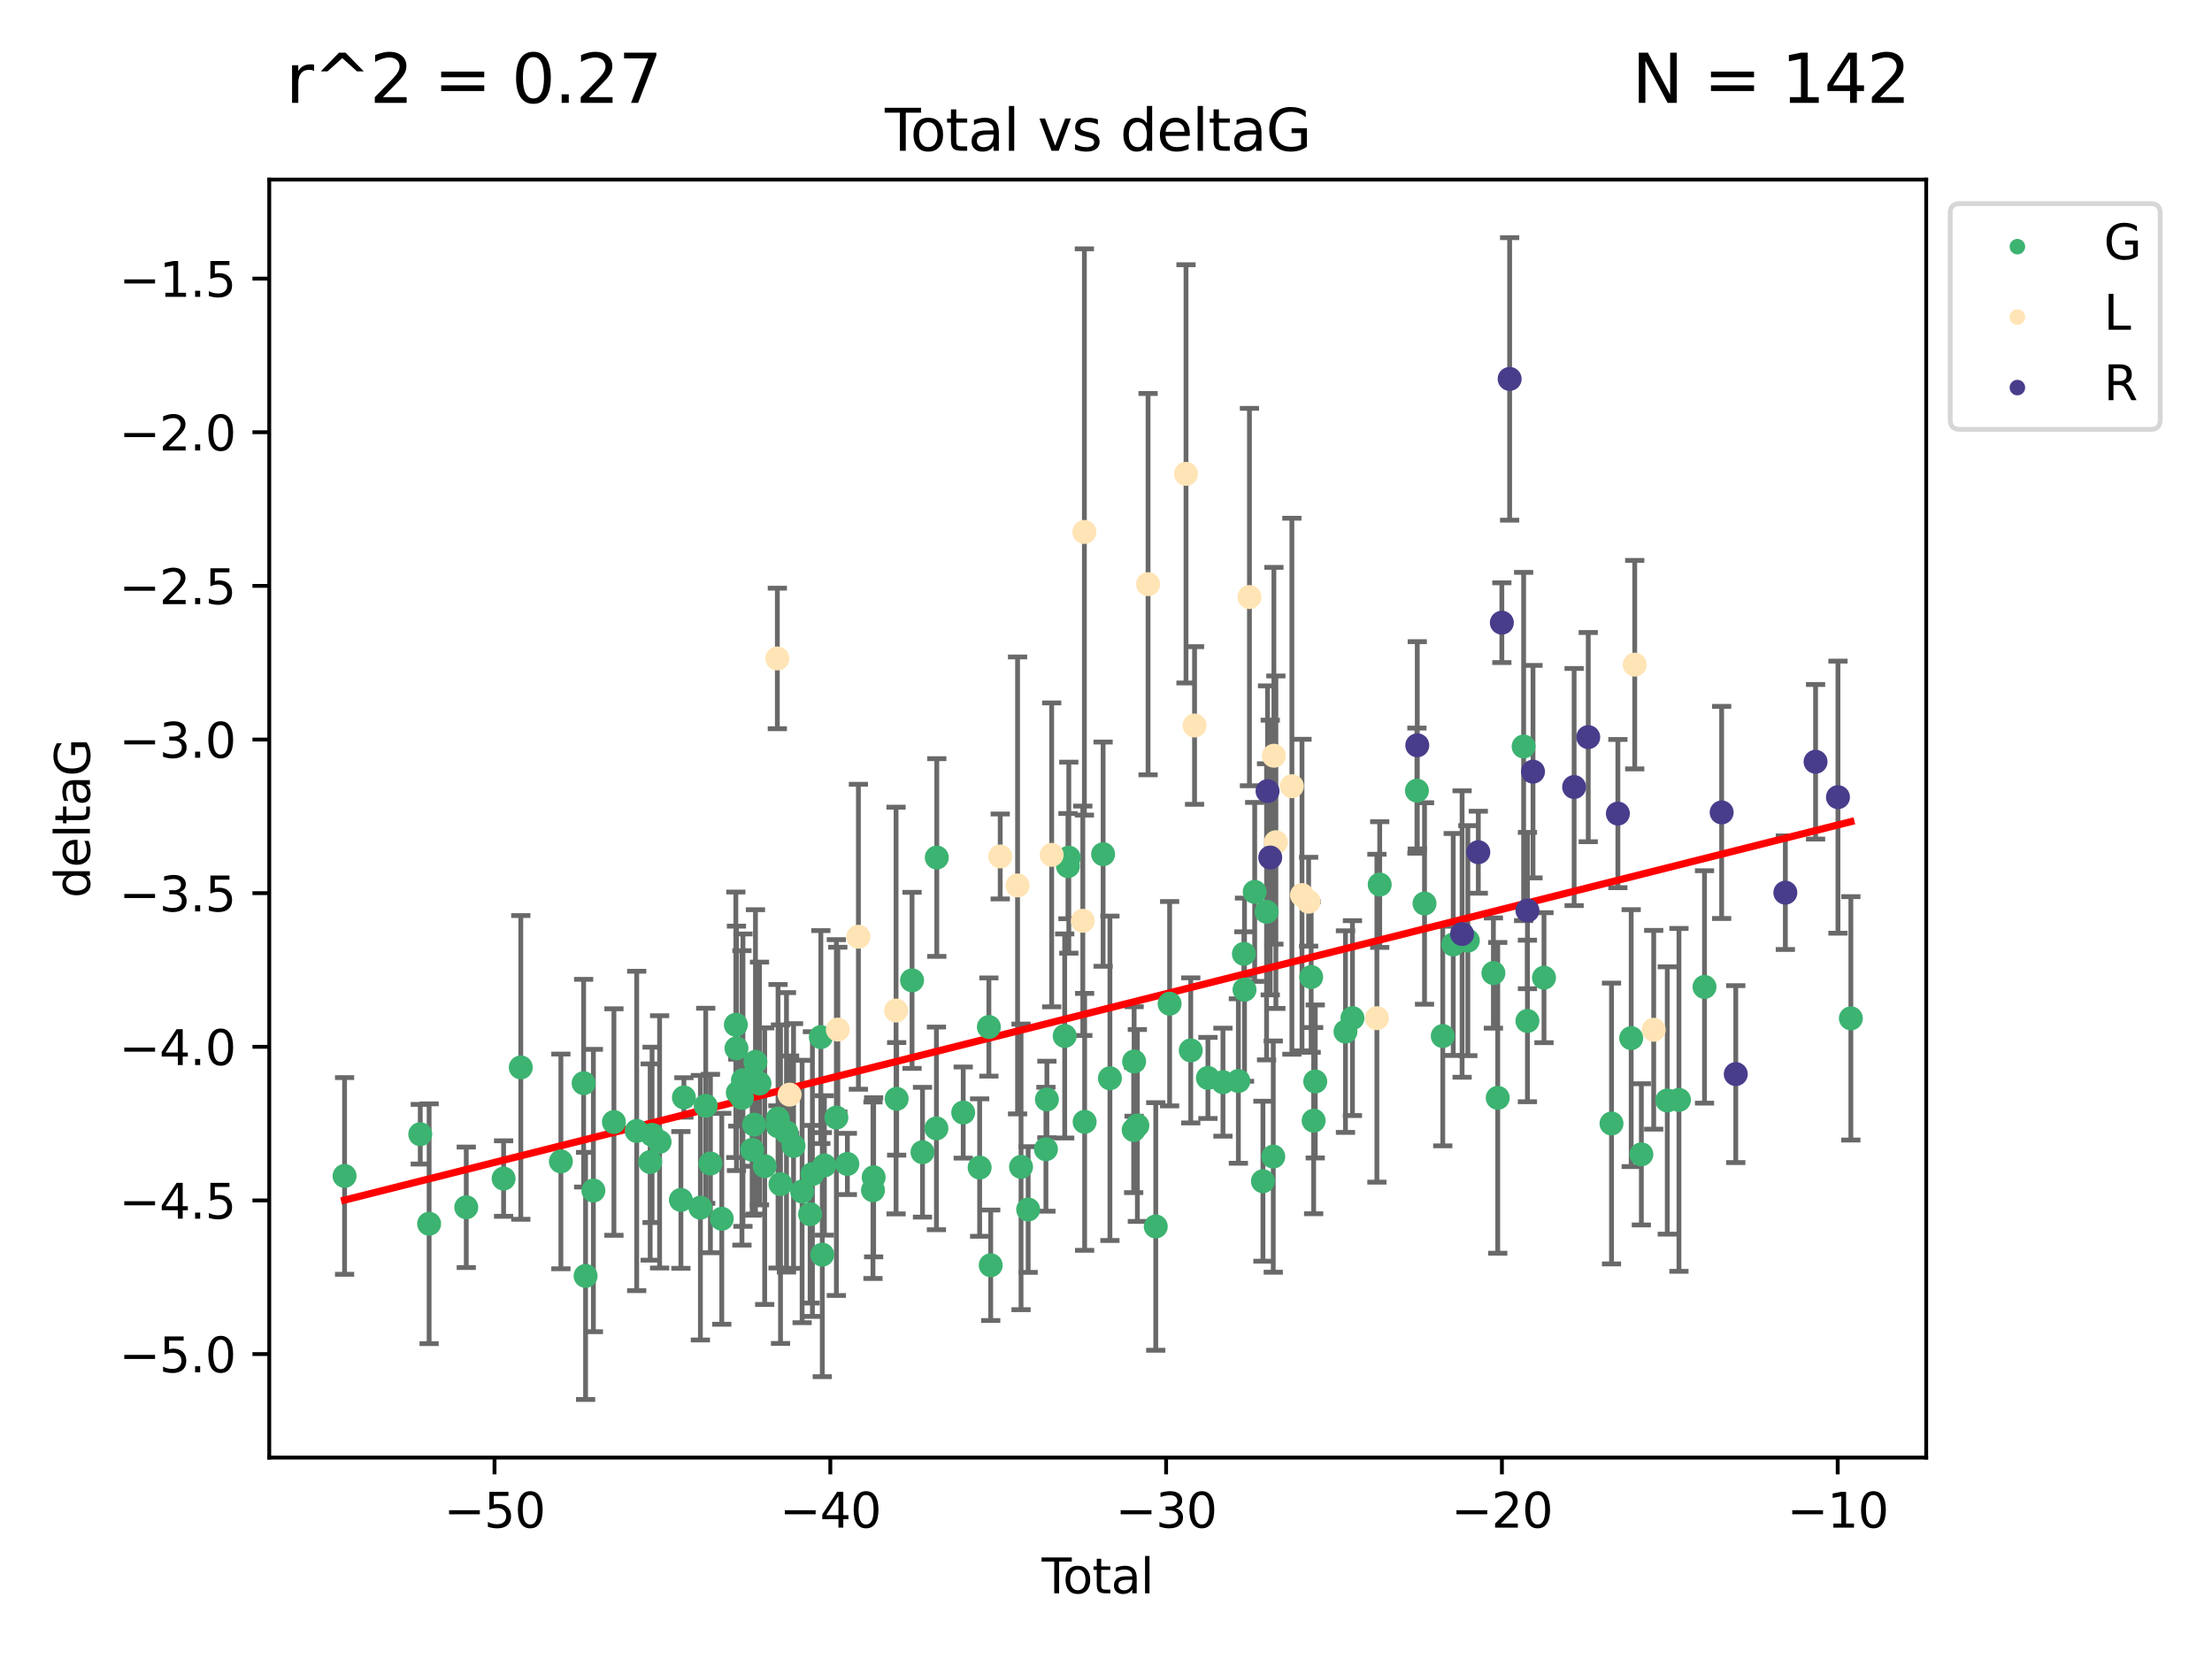 <?xml version="1.0" encoding="utf-8" standalone="no"?>
<!DOCTYPE svg PUBLIC "-//W3C//DTD SVG 1.1//EN"
  "http://www.w3.org/Graphics/SVG/1.1/DTD/svg11.dtd">
<svg xmlns:xlink="http://www.w3.org/1999/xlink" width="460.8pt" height="345.6pt" viewBox="0 0 460.8 345.6" xmlns="http://www.w3.org/2000/svg" version="1.1">
 <defs>
  <style type="text/css">*{stroke-linejoin: round; stroke-linecap: butt}</style>
 </defs>
 <g id="figure_1">
  <g id="patch_1">
   <path d="M 0 345.6 
L 460.8 345.6 
L 460.8 0 
L 0 0 
z
" style="fill: #ffffff"/>
  </g>
  <g id="axes_1">
   <g id="patch_2">
    <path d="M 56.09 303.64 
L 401.26 303.64 
L 401.26 37.411 
L 56.09 37.411 
z
" style="fill: #ffffff"/>
   </g>
   <g id="PathCollection_1">
    <defs>
     <path id="me9810ee90c" d="M 0 1.118 
C 0.297 1.118 0.581 1 0.791 0.791 
C 1 0.581 1.118 0.297 1.118 0 
C 1.118 -0.297 1 -0.581 0.791 -0.791 
C 0.581 -1 0.297 -1.118 0 -1.118 
C -0.297 -1.118 -0.581 -1 -0.791 -0.791 
C -1 -0.581 -1.118 -0.297 -1.118 0 
C -1.118 0.297 -1 0.581 -0.791 0.791 
C -0.581 1 -0.297 1.118 0 1.118 
z
" style="stroke: #3cb371"/>
    </defs>
    <g clip-path="url(#pfa0c6c0b46)">
     <use xlink:href="#me9810ee90c" x="71.78" y="244.972" style="fill: #3cb371; stroke: #3cb371"/>
     <use xlink:href="#me9810ee90c" x="87.548" y="236.277" style="fill: #3cb371; stroke: #3cb371"/>
     <use xlink:href="#me9810ee90c" x="89.393" y="254.929" style="fill: #3cb371; stroke: #3cb371"/>
     <use xlink:href="#me9810ee90c" x="97.131" y="251.501" style="fill: #3cb371; stroke: #3cb371"/>
     <use xlink:href="#me9810ee90c" x="104.91" y="245.514" style="fill: #3cb371; stroke: #3cb371"/>
     <use xlink:href="#me9810ee90c" x="108.491" y="222.362" style="fill: #3cb371; stroke: #3cb371"/>
     <use xlink:href="#me9810ee90c" x="116.842" y="241.948" style="fill: #3cb371; stroke: #3cb371"/>
     <use xlink:href="#me9810ee90c" x="121.583" y="225.644" style="fill: #3cb371; stroke: #3cb371"/>
     <use xlink:href="#me9810ee90c" x="121.987" y="265.796" style="fill: #3cb371; stroke: #3cb371"/>
     <use xlink:href="#me9810ee90c" x="123.611" y="248.011" style="fill: #3cb371; stroke: #3cb371"/>
     <use xlink:href="#me9810ee90c" x="127.893" y="233.742" style="fill: #3cb371; stroke: #3cb371"/>
     <use xlink:href="#me9810ee90c" x="132.638" y="235.596" style="fill: #3cb371; stroke: #3cb371"/>
     <use xlink:href="#me9810ee90c" x="135.445" y="242.073" style="fill: #3cb371; stroke: #3cb371"/>
     <use xlink:href="#me9810ee90c" x="135.839" y="236.413" style="fill: #3cb371; stroke: #3cb371"/>
     <use xlink:href="#me9810ee90c" x="137.406" y="237.87" style="fill: #3cb371; stroke: #3cb371"/>
     <use xlink:href="#me9810ee90c" x="141.845" y="249.966" style="fill: #3cb371; stroke: #3cb371"/>
     <use xlink:href="#me9810ee90c" x="142.471" y="228.613" style="fill: #3cb371; stroke: #3cb371"/>
     <use xlink:href="#me9810ee90c" x="145.905" y="251.581" style="fill: #3cb371; stroke: #3cb371"/>
     <use xlink:href="#me9810ee90c" x="147.015" y="230.353" style="fill: #3cb371; stroke: #3cb371"/>
     <use xlink:href="#me9810ee90c" x="147.994" y="242.385" style="fill: #3cb371; stroke: #3cb371"/>
     <use xlink:href="#me9810ee90c" x="150.36" y="253.895" style="fill: #3cb371; stroke: #3cb371"/>
     <use xlink:href="#me9810ee90c" x="153.292" y="213.477" style="fill: #3cb371; stroke: #3cb371"/>
     <use xlink:href="#me9810ee90c" x="153.42" y="218.39" style="fill: #3cb371; stroke: #3cb371"/>
     <use xlink:href="#me9810ee90c" x="153.7" y="227.622" style="fill: #3cb371; stroke: #3cb371"/>
     <use xlink:href="#me9810ee90c" x="154.561" y="228.709" style="fill: #3cb371; stroke: #3cb371"/>
     <use xlink:href="#me9810ee90c" x="154.77" y="225.021" style="fill: #3cb371; stroke: #3cb371"/>
     <use xlink:href="#me9810ee90c" x="156.687" y="239.533" style="fill: #3cb371; stroke: #3cb371"/>
     <use xlink:href="#me9810ee90c" x="157.103" y="234.288" style="fill: #3cb371; stroke: #3cb371"/>
     <use xlink:href="#me9810ee90c" x="157.376" y="221.21" style="fill: #3cb371; stroke: #3cb371"/>
     <use xlink:href="#me9810ee90c" x="158.219" y="225.712" style="fill: #3cb371; stroke: #3cb371"/>
     <use xlink:href="#me9810ee90c" x="159.299" y="242.933" style="fill: #3cb371; stroke: #3cb371"/>
     <use xlink:href="#me9810ee90c" x="162.041" y="233.026" style="fill: #3cb371; stroke: #3cb371"/>
     <use xlink:href="#me9810ee90c" x="162.079" y="234.616" style="fill: #3cb371; stroke: #3cb371"/>
     <use xlink:href="#me9810ee90c" x="162.593" y="246.683" style="fill: #3cb371; stroke: #3cb371"/>
     <use xlink:href="#me9810ee90c" x="163.836" y="235.886" style="fill: #3cb371; stroke: #3cb371"/>
     <use xlink:href="#me9810ee90c" x="165.307" y="238.725" style="fill: #3cb371; stroke: #3cb371"/>
     <use xlink:href="#me9810ee90c" x="167.093" y="248.209" style="fill: #3cb371; stroke: #3cb371"/>
     <use xlink:href="#me9810ee90c" x="168.761" y="252.945" style="fill: #3cb371; stroke: #3cb371"/>
     <use xlink:href="#me9810ee90c" x="169.242" y="244.577" style="fill: #3cb371; stroke: #3cb371"/>
     <use xlink:href="#me9810ee90c" x="170.997" y="216.043" style="fill: #3cb371; stroke: #3cb371"/>
     <use xlink:href="#me9810ee90c" x="171.295" y="261.363" style="fill: #3cb371; stroke: #3cb371"/>
     <use xlink:href="#me9810ee90c" x="171.735" y="242.782" style="fill: #3cb371; stroke: #3cb371"/>
     <use xlink:href="#me9810ee90c" x="174.231" y="232.811" style="fill: #3cb371; stroke: #3cb371"/>
     <use xlink:href="#me9810ee90c" x="176.522" y="242.475" style="fill: #3cb371; stroke: #3cb371"/>
     <use xlink:href="#me9810ee90c" x="181.858" y="247.949" style="fill: #3cb371; stroke: #3cb371"/>
     <use xlink:href="#me9810ee90c" x="181.997" y="245.251" style="fill: #3cb371; stroke: #3cb371"/>
     <use xlink:href="#me9810ee90c" x="186.791" y="228.91" style="fill: #3cb371; stroke: #3cb371"/>
     <use xlink:href="#me9810ee90c" x="189.998" y="204.227" style="fill: #3cb371; stroke: #3cb371"/>
     <use xlink:href="#me9810ee90c" x="192.174" y="240.025" style="fill: #3cb371; stroke: #3cb371"/>
     <use xlink:href="#me9810ee90c" x="195.074" y="235.062" style="fill: #3cb371; stroke: #3cb371"/>
     <use xlink:href="#me9810ee90c" x="195.15" y="178.64" style="fill: #3cb371; stroke: #3cb371"/>
     <use xlink:href="#me9810ee90c" x="200.655" y="231.765" style="fill: #3cb371; stroke: #3cb371"/>
     <use xlink:href="#me9810ee90c" x="204.077" y="243.222" style="fill: #3cb371; stroke: #3cb371"/>
     <use xlink:href="#me9810ee90c" x="206.002" y="213.946" style="fill: #3cb371; stroke: #3cb371"/>
     <use xlink:href="#me9810ee90c" x="206.385" y="263.574" style="fill: #3cb371; stroke: #3cb371"/>
     <use xlink:href="#me9810ee90c" x="212.702" y="243.081" style="fill: #3cb371; stroke: #3cb371"/>
     <use xlink:href="#me9810ee90c" x="214.185" y="251.965" style="fill: #3cb371; stroke: #3cb371"/>
     <use xlink:href="#me9810ee90c" x="217.885" y="239.405" style="fill: #3cb371; stroke: #3cb371"/>
     <use xlink:href="#me9810ee90c" x="218.087" y="229.036" style="fill: #3cb371; stroke: #3cb371"/>
     <use xlink:href="#me9810ee90c" x="221.796" y="215.812" style="fill: #3cb371; stroke: #3cb371"/>
     <use xlink:href="#me9810ee90c" x="222.476" y="180.431" style="fill: #3cb371; stroke: #3cb371"/>
     <use xlink:href="#me9810ee90c" x="222.652" y="178.664" style="fill: #3cb371; stroke: #3cb371"/>
     <use xlink:href="#me9810ee90c" x="225.948" y="233.701" style="fill: #3cb371; stroke: #3cb371"/>
     <use xlink:href="#me9810ee90c" x="229.799" y="177.94" style="fill: #3cb371; stroke: #3cb371"/>
     <use xlink:href="#me9810ee90c" x="231.217" y="224.625" style="fill: #3cb371; stroke: #3cb371"/>
     <use xlink:href="#me9810ee90c" x="236.163" y="235.394" style="fill: #3cb371; stroke: #3cb371"/>
     <use xlink:href="#me9810ee90c" x="236.257" y="221.126" style="fill: #3cb371; stroke: #3cb371"/>
     <use xlink:href="#me9810ee90c" x="236.934" y="234.455" style="fill: #3cb371; stroke: #3cb371"/>
     <use xlink:href="#me9810ee90c" x="240.765" y="255.496" style="fill: #3cb371; stroke: #3cb371"/>
     <use xlink:href="#me9810ee90c" x="243.654" y="209.091" style="fill: #3cb371; stroke: #3cb371"/>
     <use xlink:href="#me9810ee90c" x="248.056" y="218.817" style="fill: #3cb371; stroke: #3cb371"/>
     <use xlink:href="#me9810ee90c" x="251.632" y="224.553" style="fill: #3cb371; stroke: #3cb371"/>
     <use xlink:href="#me9810ee90c" x="254.763" y="225.436" style="fill: #3cb371; stroke: #3cb371"/>
     <use xlink:href="#me9810ee90c" x="257.976" y="225.193" style="fill: #3cb371; stroke: #3cb371"/>
     <use xlink:href="#me9810ee90c" x="259.127" y="198.702" style="fill: #3cb371; stroke: #3cb371"/>
     <use xlink:href="#me9810ee90c" x="259.254" y="206.168" style="fill: #3cb371; stroke: #3cb371"/>
     <use xlink:href="#me9810ee90c" x="261.375" y="185.799" style="fill: #3cb371; stroke: #3cb371"/>
     <use xlink:href="#me9810ee90c" x="263.092" y="246.068" style="fill: #3cb371; stroke: #3cb371"/>
     <use xlink:href="#me9810ee90c" x="263.849" y="189.945" style="fill: #3cb371; stroke: #3cb371"/>
     <use xlink:href="#me9810ee90c" x="265.244" y="240.943" style="fill: #3cb371; stroke: #3cb371"/>
     <use xlink:href="#me9810ee90c" x="273.139" y="203.534" style="fill: #3cb371; stroke: #3cb371"/>
     <use xlink:href="#me9810ee90c" x="273.658" y="233.449" style="fill: #3cb371; stroke: #3cb371"/>
     <use xlink:href="#me9810ee90c" x="273.99" y="225.289" style="fill: #3cb371; stroke: #3cb371"/>
     <use xlink:href="#me9810ee90c" x="280.286" y="214.897" style="fill: #3cb371; stroke: #3cb371"/>
     <use xlink:href="#me9810ee90c" x="281.738" y="212.092" style="fill: #3cb371; stroke: #3cb371"/>
     <use xlink:href="#me9810ee90c" x="287.419" y="184.269" style="fill: #3cb371; stroke: #3cb371"/>
     <use xlink:href="#me9810ee90c" x="295.172" y="164.706" style="fill: #3cb371; stroke: #3cb371"/>
     <use xlink:href="#me9810ee90c" x="296.755" y="188.214" style="fill: #3cb371; stroke: #3cb371"/>
     <use xlink:href="#me9810ee90c" x="300.554" y="215.826" style="fill: #3cb371; stroke: #3cb371"/>
     <use xlink:href="#me9810ee90c" x="302.735" y="196.749" style="fill: #3cb371; stroke: #3cb371"/>
     <use xlink:href="#me9810ee90c" x="305.776" y="195.955" style="fill: #3cb371; stroke: #3cb371"/>
     <use xlink:href="#me9810ee90c" x="311.103" y="202.705" style="fill: #3cb371; stroke: #3cb371"/>
     <use xlink:href="#me9810ee90c" x="312.006" y="228.701" style="fill: #3cb371; stroke: #3cb371"/>
     <use xlink:href="#me9810ee90c" x="317.402" y="155.509" style="fill: #3cb371; stroke: #3cb371"/>
     <use xlink:href="#me9810ee90c" x="318.19" y="212.684" style="fill: #3cb371; stroke: #3cb371"/>
     <use xlink:href="#me9810ee90c" x="321.643" y="203.67" style="fill: #3cb371; stroke: #3cb371"/>
     <use xlink:href="#me9810ee90c" x="335.707" y="234.048" style="fill: #3cb371; stroke: #3cb371"/>
     <use xlink:href="#me9810ee90c" x="339.807" y="216.259" style="fill: #3cb371; stroke: #3cb371"/>
     <use xlink:href="#me9810ee90c" x="341.925" y="240.468" style="fill: #3cb371; stroke: #3cb371"/>
     <use xlink:href="#me9810ee90c" x="347.324" y="229.253" style="fill: #3cb371; stroke: #3cb371"/>
     <use xlink:href="#me9810ee90c" x="349.757" y="229.124" style="fill: #3cb371; stroke: #3cb371"/>
     <use xlink:href="#me9810ee90c" x="355.082" y="205.598" style="fill: #3cb371; stroke: #3cb371"/>
     <use xlink:href="#me9810ee90c" x="385.57" y="212.14" style="fill: #3cb371; stroke: #3cb371"/>
    </g>
   </g>
   <g id="PathCollection_2">
    <defs>
     <path id="mfa526a5be8" d="M 0 1.118 
C 0.297 1.118 0.581 1 0.791 0.791 
C 1 0.581 1.118 0.297 1.118 0 
C 1.118 -0.297 1 -0.581 0.791 -0.791 
C 0.581 -1 0.297 -1.118 0 -1.118 
C -0.297 -1.118 -0.581 -1 -0.791 -0.791 
C -1 -0.581 -1.118 -0.297 -1.118 0 
C -1.118 0.297 -1 0.581 -0.791 0.791 
C -0.581 1 -0.297 1.118 0 1.118 
z
" style="stroke: #ffe4b5"/>
    </defs>
    <g clip-path="url(#pfa0c6c0b46)">
     <use xlink:href="#mfa526a5be8" x="161.935" y="137.169" style="fill: #ffe4b5; stroke: #ffe4b5"/>
     <use xlink:href="#mfa526a5be8" x="164.486" y="228.031" style="fill: #ffe4b5; stroke: #ffe4b5"/>
     <use xlink:href="#mfa526a5be8" x="174.531" y="214.481" style="fill: #ffe4b5; stroke: #ffe4b5"/>
     <use xlink:href="#mfa526a5be8" x="178.822" y="195.139" style="fill: #ffe4b5; stroke: #ffe4b5"/>
     <use xlink:href="#mfa526a5be8" x="186.667" y="210.512" style="fill: #ffe4b5; stroke: #ffe4b5"/>
     <use xlink:href="#mfa526a5be8" x="208.364" y="178.417" style="fill: #ffe4b5; stroke: #ffe4b5"/>
     <use xlink:href="#mfa526a5be8" x="211.978" y="184.45" style="fill: #ffe4b5; stroke: #ffe4b5"/>
     <use xlink:href="#mfa526a5be8" x="219.084" y="178.084" style="fill: #ffe4b5; stroke: #ffe4b5"/>
     <use xlink:href="#mfa526a5be8" x="225.568" y="191.817" style="fill: #ffe4b5; stroke: #ffe4b5"/>
     <use xlink:href="#mfa526a5be8" x="225.897" y="110.815" style="fill: #ffe4b5; stroke: #ffe4b5"/>
     <use xlink:href="#mfa526a5be8" x="239.165" y="121.689" style="fill: #ffe4b5; stroke: #ffe4b5"/>
     <use xlink:href="#mfa526a5be8" x="247.066" y="98.715" style="fill: #ffe4b5; stroke: #ffe4b5"/>
     <use xlink:href="#mfa526a5be8" x="248.848" y="151.133" style="fill: #ffe4b5; stroke: #ffe4b5"/>
     <use xlink:href="#mfa526a5be8" x="260.283" y="124.376" style="fill: #ffe4b5; stroke: #ffe4b5"/>
     <use xlink:href="#mfa526a5be8" x="265.377" y="157.435" style="fill: #ffe4b5; stroke: #ffe4b5"/>
     <use xlink:href="#mfa526a5be8" x="265.789" y="175.447" style="fill: #ffe4b5; stroke: #ffe4b5"/>
     <use xlink:href="#mfa526a5be8" x="269.125" y="163.784" style="fill: #ffe4b5; stroke: #ffe4b5"/>
     <use xlink:href="#mfa526a5be8" x="271.229" y="186.455" style="fill: #ffe4b5; stroke: #ffe4b5"/>
     <use xlink:href="#mfa526a5be8" x="272.611" y="187.843" style="fill: #ffe4b5; stroke: #ffe4b5"/>
     <use xlink:href="#mfa526a5be8" x="286.832" y="212.112" style="fill: #ffe4b5; stroke: #ffe4b5"/>
     <use xlink:href="#mfa526a5be8" x="340.544" y="138.462" style="fill: #ffe4b5; stroke: #ffe4b5"/>
     <use xlink:href="#mfa526a5be8" x="344.497" y="214.519" style="fill: #ffe4b5; stroke: #ffe4b5"/>
    </g>
   </g>
   <g id="PathCollection_3">
    <defs>
     <path id="m23dfcd3f7e" d="M 0 1.118 
C 0.297 1.118 0.581 1 0.791 0.791 
C 1 0.581 1.118 0.297 1.118 0 
C 1.118 -0.297 1 -0.581 0.791 -0.791 
C 0.581 -1 0.297 -1.118 0 -1.118 
C -0.297 -1.118 -0.581 -1 -0.791 -0.791 
C -1 -0.581 -1.118 -0.297 -1.118 0 
C -1.118 0.297 -1 0.581 -0.791 0.791 
C -0.581 1 -0.297 1.118 0 1.118 
z
" style="stroke: #483d8b"/>
    </defs>
    <g clip-path="url(#pfa0c6c0b46)">
     <use xlink:href="#m23dfcd3f7e" x="264.052" y="164.807" style="fill: #483d8b; stroke: #483d8b"/>
     <use xlink:href="#m23dfcd3f7e" x="264.611" y="178.64" style="fill: #483d8b; stroke: #483d8b"/>
     <use xlink:href="#m23dfcd3f7e" x="295.244" y="155.261" style="fill: #483d8b; stroke: #483d8b"/>
     <use xlink:href="#m23dfcd3f7e" x="304.582" y="194.573" style="fill: #483d8b; stroke: #483d8b"/>
     <use xlink:href="#m23dfcd3f7e" x="307.959" y="177.529" style="fill: #483d8b; stroke: #483d8b"/>
     <use xlink:href="#m23dfcd3f7e" x="312.861" y="129.717" style="fill: #483d8b; stroke: #483d8b"/>
     <use xlink:href="#m23dfcd3f7e" x="314.486" y="78.936" style="fill: #483d8b; stroke: #483d8b"/>
     <use xlink:href="#m23dfcd3f7e" x="318.196" y="189.681" style="fill: #483d8b; stroke: #483d8b"/>
     <use xlink:href="#m23dfcd3f7e" x="319.351" y="160.75" style="fill: #483d8b; stroke: #483d8b"/>
     <use xlink:href="#m23dfcd3f7e" x="327.919" y="163.95" style="fill: #483d8b; stroke: #483d8b"/>
     <use xlink:href="#m23dfcd3f7e" x="330.861" y="153.556" style="fill: #483d8b; stroke: #483d8b"/>
     <use xlink:href="#m23dfcd3f7e" x="337.033" y="169.485" style="fill: #483d8b; stroke: #483d8b"/>
     <use xlink:href="#m23dfcd3f7e" x="358.652" y="169.242" style="fill: #483d8b; stroke: #483d8b"/>
     <use xlink:href="#m23dfcd3f7e" x="361.594" y="223.754" style="fill: #483d8b; stroke: #483d8b"/>
     <use xlink:href="#m23dfcd3f7e" x="371.921" y="185.959" style="fill: #483d8b; stroke: #483d8b"/>
     <use xlink:href="#m23dfcd3f7e" x="378.215" y="158.689" style="fill: #483d8b; stroke: #483d8b"/>
     <use xlink:href="#m23dfcd3f7e" x="382.88" y="166.062" style="fill: #483d8b; stroke: #483d8b"/>
    </g>
   </g>
   <g id="matplotlib.axis_1">
    <g id="xtick_1">
     <g id="line2d_1">
      <defs>
       <path id="m640a3d8165" d="M 0 0 
L 0 3.5 
" style="stroke: #000000; stroke-width: 0.8"/>
      </defs>
      <g>
       <use xlink:href="#m640a3d8165" x="103.018" y="303.64" style="stroke: #000000; stroke-width: 0.8"/>
      </g>
     </g>
     <g id="text_1">
      <!-- −50 -->
      <g transform="translate(92.466 318.238)scale(0.1 -0.1)">
       <defs>
        <path id="DejaVuSans-2212" d="M 678 2272 
L 4684 2272 
L 4684 1741 
L 678 1741 
L 678 2272 
z
" transform="scale(0.016)"/>
        <path id="DejaVuSans-35" d="M 691 4666 
L 3169 4666 
L 3169 4134 
L 1269 4134 
L 1269 2991 
Q 1406 3038 1543 3061 
Q 1681 3084 1819 3084 
Q 2600 3084 3056 2656 
Q 3513 2228 3513 1497 
Q 3513 744 3044 326 
Q 2575 -91 1722 -91 
Q 1428 -91 1123 -41 
Q 819 9 494 109 
L 494 744 
Q 775 591 1075 516 
Q 1375 441 1709 441 
Q 2250 441 2565 725 
Q 2881 1009 2881 1497 
Q 2881 1984 2565 2268 
Q 2250 2553 1709 2553 
Q 1456 2553 1204 2497 
Q 953 2441 691 2322 
L 691 4666 
z
" transform="scale(0.016)"/>
        <path id="DejaVuSans-30" d="M 2034 4250 
Q 1547 4250 1301 3770 
Q 1056 3291 1056 2328 
Q 1056 1369 1301 889 
Q 1547 409 2034 409 
Q 2525 409 2770 889 
Q 3016 1369 3016 2328 
Q 3016 3291 2770 3770 
Q 2525 4250 2034 4250 
z
M 2034 4750 
Q 2819 4750 3233 4129 
Q 3647 3509 3647 2328 
Q 3647 1150 3233 529 
Q 2819 -91 2034 -91 
Q 1250 -91 836 529 
Q 422 1150 422 2328 
Q 422 3509 836 4129 
Q 1250 4750 2034 4750 
z
" transform="scale(0.016)"/>
       </defs>
       <use xlink:href="#DejaVuSans-2212"/>
       <use xlink:href="#DejaVuSans-35" x="83.789"/>
       <use xlink:href="#DejaVuSans-30" x="147.412"/>
      </g>
     </g>
    </g>
    <g id="xtick_2">
     <g id="line2d_2">
      <g>
       <use xlink:href="#m640a3d8165" x="172.971" y="303.64" style="stroke: #000000; stroke-width: 0.8"/>
      </g>
     </g>
     <g id="text_2">
      <!-- −40 -->
      <g transform="translate(162.418 318.238)scale(0.1 -0.1)">
       <defs>
        <path id="DejaVuSans-34" d="M 2419 4116 
L 825 1625 
L 2419 1625 
L 2419 4116 
z
M 2253 4666 
L 3047 4666 
L 3047 1625 
L 3713 1625 
L 3713 1100 
L 3047 1100 
L 3047 0 
L 2419 0 
L 2419 1100 
L 313 1100 
L 313 1709 
L 2253 4666 
z
" transform="scale(0.016)"/>
       </defs>
       <use xlink:href="#DejaVuSans-2212"/>
       <use xlink:href="#DejaVuSans-34" x="83.789"/>
       <use xlink:href="#DejaVuSans-30" x="147.412"/>
      </g>
     </g>
    </g>
    <g id="xtick_3">
     <g id="line2d_3">
      <g>
       <use xlink:href="#m640a3d8165" x="242.923" y="303.64" style="stroke: #000000; stroke-width: 0.8"/>
      </g>
     </g>
     <g id="text_3">
      <!-- −30 -->
      <g transform="translate(232.371 318.238)scale(0.1 -0.1)">
       <defs>
        <path id="DejaVuSans-33" d="M 2597 2516 
Q 3050 2419 3304 2112 
Q 3559 1806 3559 1356 
Q 3559 666 3084 287 
Q 2609 -91 1734 -91 
Q 1441 -91 1130 -33 
Q 819 25 488 141 
L 488 750 
Q 750 597 1062 519 
Q 1375 441 1716 441 
Q 2309 441 2620 675 
Q 2931 909 2931 1356 
Q 2931 1769 2642 2001 
Q 2353 2234 1838 2234 
L 1294 2234 
L 1294 2753 
L 1863 2753 
Q 2328 2753 2575 2939 
Q 2822 3125 2822 3475 
Q 2822 3834 2567 4026 
Q 2313 4219 1838 4219 
Q 1578 4219 1281 4162 
Q 984 4106 628 3988 
L 628 4550 
Q 988 4650 1302 4700 
Q 1616 4750 1894 4750 
Q 2613 4750 3031 4423 
Q 3450 4097 3450 3541 
Q 3450 3153 3228 2886 
Q 3006 2619 2597 2516 
z
" transform="scale(0.016)"/>
       </defs>
       <use xlink:href="#DejaVuSans-2212"/>
       <use xlink:href="#DejaVuSans-33" x="83.789"/>
       <use xlink:href="#DejaVuSans-30" x="147.412"/>
      </g>
     </g>
    </g>
    <g id="xtick_4">
     <g id="line2d_4">
      <g>
       <use xlink:href="#m640a3d8165" x="312.876" y="303.64" style="stroke: #000000; stroke-width: 0.8"/>
      </g>
     </g>
     <g id="text_4">
      <!-- −20 -->
      <g transform="translate(302.324 318.238)scale(0.1 -0.1)">
       <defs>
        <path id="DejaVuSans-32" d="M 1228 531 
L 3431 531 
L 3431 0 
L 469 0 
L 469 531 
Q 828 903 1448 1529 
Q 2069 2156 2228 2338 
Q 2531 2678 2651 2914 
Q 2772 3150 2772 3378 
Q 2772 3750 2511 3984 
Q 2250 4219 1831 4219 
Q 1534 4219 1204 4116 
Q 875 4013 500 3803 
L 500 4441 
Q 881 4594 1212 4672 
Q 1544 4750 1819 4750 
Q 2544 4750 2975 4387 
Q 3406 4025 3406 3419 
Q 3406 3131 3298 2873 
Q 3191 2616 2906 2266 
Q 2828 2175 2409 1742 
Q 1991 1309 1228 531 
z
" transform="scale(0.016)"/>
       </defs>
       <use xlink:href="#DejaVuSans-2212"/>
       <use xlink:href="#DejaVuSans-32" x="83.789"/>
       <use xlink:href="#DejaVuSans-30" x="147.412"/>
      </g>
     </g>
    </g>
    <g id="xtick_5">
     <g id="line2d_5">
      <g>
       <use xlink:href="#m640a3d8165" x="382.828" y="303.64" style="stroke: #000000; stroke-width: 0.8"/>
      </g>
     </g>
     <g id="text_5">
      <!-- −10 -->
      <g transform="translate(372.276 318.238)scale(0.1 -0.1)">
       <defs>
        <path id="DejaVuSans-31" d="M 794 531 
L 1825 531 
L 1825 4091 
L 703 3866 
L 703 4441 
L 1819 4666 
L 2450 4666 
L 2450 531 
L 3481 531 
L 3481 0 
L 794 0 
L 794 531 
z
" transform="scale(0.016)"/>
       </defs>
       <use xlink:href="#DejaVuSans-2212"/>
       <use xlink:href="#DejaVuSans-31" x="83.789"/>
       <use xlink:href="#DejaVuSans-30" x="147.412"/>
      </g>
     </g>
    </g>
    <g id="text_6">
     <!-- Total -->
     <g transform="translate(216.998 331.917)scale(0.1 -0.1)">
      <defs>
       <path id="DejaVuSans-54" d="M -19 4666 
L 3928 4666 
L 3928 4134 
L 2272 4134 
L 2272 0 
L 1638 0 
L 1638 4134 
L -19 4134 
L -19 4666 
z
" transform="scale(0.016)"/>
       <path id="DejaVuSans-6f" d="M 1959 3097 
Q 1497 3097 1228 2736 
Q 959 2375 959 1747 
Q 959 1119 1226 758 
Q 1494 397 1959 397 
Q 2419 397 2687 759 
Q 2956 1122 2956 1747 
Q 2956 2369 2687 2733 
Q 2419 3097 1959 3097 
z
M 1959 3584 
Q 2709 3584 3137 3096 
Q 3566 2609 3566 1747 
Q 3566 888 3137 398 
Q 2709 -91 1959 -91 
Q 1206 -91 779 398 
Q 353 888 353 1747 
Q 353 2609 779 3096 
Q 1206 3584 1959 3584 
z
" transform="scale(0.016)"/>
       <path id="DejaVuSans-74" d="M 1172 4494 
L 1172 3500 
L 2356 3500 
L 2356 3053 
L 1172 3053 
L 1172 1153 
Q 1172 725 1289 603 
Q 1406 481 1766 481 
L 2356 481 
L 2356 0 
L 1766 0 
Q 1100 0 847 248 
Q 594 497 594 1153 
L 594 3053 
L 172 3053 
L 172 3500 
L 594 3500 
L 594 4494 
L 1172 4494 
z
" transform="scale(0.016)"/>
       <path id="DejaVuSans-61" d="M 2194 1759 
Q 1497 1759 1228 1600 
Q 959 1441 959 1056 
Q 959 750 1161 570 
Q 1363 391 1709 391 
Q 2188 391 2477 730 
Q 2766 1069 2766 1631 
L 2766 1759 
L 2194 1759 
z
M 3341 1997 
L 3341 0 
L 2766 0 
L 2766 531 
Q 2569 213 2275 61 
Q 1981 -91 1556 -91 
Q 1019 -91 701 211 
Q 384 513 384 1019 
Q 384 1609 779 1909 
Q 1175 2209 1959 2209 
L 2766 2209 
L 2766 2266 
Q 2766 2663 2505 2880 
Q 2244 3097 1772 3097 
Q 1472 3097 1187 3025 
Q 903 2953 641 2809 
L 641 3341 
Q 956 3463 1253 3523 
Q 1550 3584 1831 3584 
Q 2591 3584 2966 3190 
Q 3341 2797 3341 1997 
z
" transform="scale(0.016)"/>
       <path id="DejaVuSans-6c" d="M 603 4863 
L 1178 4863 
L 1178 0 
L 603 0 
L 603 4863 
z
" transform="scale(0.016)"/>
      </defs>
      <use xlink:href="#DejaVuSans-54"/>
      <use xlink:href="#DejaVuSans-6f" x="44.084"/>
      <use xlink:href="#DejaVuSans-74" x="105.266"/>
      <use xlink:href="#DejaVuSans-61" x="144.475"/>
      <use xlink:href="#DejaVuSans-6c" x="205.754"/>
     </g>
    </g>
   </g>
   <g id="matplotlib.axis_2">
    <g id="ytick_1">
     <g id="line2d_6">
      <defs>
       <path id="m5b7f1eb577" d="M 0 0 
L -3.5 0 
" style="stroke: #000000; stroke-width: 0.8"/>
      </defs>
      <g>
       <use xlink:href="#m5b7f1eb577" x="56.09" y="282.08" style="stroke: #000000; stroke-width: 0.8"/>
      </g>
     </g>
     <g id="text_7">
      <!-- −5.0 -->
      <g transform="translate(24.807 285.88)scale(0.1 -0.1)">
       <defs>
        <path id="DejaVuSans-2e" d="M 684 794 
L 1344 794 
L 1344 0 
L 684 0 
L 684 794 
z
" transform="scale(0.016)"/>
       </defs>
       <use xlink:href="#DejaVuSans-2212"/>
       <use xlink:href="#DejaVuSans-35" x="83.789"/>
       <use xlink:href="#DejaVuSans-2e" x="147.412"/>
       <use xlink:href="#DejaVuSans-30" x="179.199"/>
      </g>
     </g>
    </g>
    <g id="ytick_2">
     <g id="line2d_7">
      <g>
       <use xlink:href="#m5b7f1eb577" x="56.09" y="250.074" style="stroke: #000000; stroke-width: 0.8"/>
      </g>
     </g>
     <g id="text_8">
      <!-- −4.5 -->
      <g transform="translate(24.807 253.873)scale(0.1 -0.1)">
       <use xlink:href="#DejaVuSans-2212"/>
       <use xlink:href="#DejaVuSans-34" x="83.789"/>
       <use xlink:href="#DejaVuSans-2e" x="147.412"/>
       <use xlink:href="#DejaVuSans-35" x="179.199"/>
      </g>
     </g>
    </g>
    <g id="ytick_3">
     <g id="line2d_8">
      <g>
       <use xlink:href="#m5b7f1eb577" x="56.09" y="218.068" style="stroke: #000000; stroke-width: 0.8"/>
      </g>
     </g>
     <g id="text_9">
      <!-- −4.0 -->
      <g transform="translate(24.807 221.867)scale(0.1 -0.1)">
       <use xlink:href="#DejaVuSans-2212"/>
       <use xlink:href="#DejaVuSans-34" x="83.789"/>
       <use xlink:href="#DejaVuSans-2e" x="147.412"/>
       <use xlink:href="#DejaVuSans-30" x="179.199"/>
      </g>
     </g>
    </g>
    <g id="ytick_4">
     <g id="line2d_9">
      <g>
       <use xlink:href="#m5b7f1eb577" x="56.09" y="186.062" style="stroke: #000000; stroke-width: 0.8"/>
      </g>
     </g>
     <g id="text_10">
      <!-- −3.5 -->
      <g transform="translate(24.807 189.861)scale(0.1 -0.1)">
       <use xlink:href="#DejaVuSans-2212"/>
       <use xlink:href="#DejaVuSans-33" x="83.789"/>
       <use xlink:href="#DejaVuSans-2e" x="147.412"/>
       <use xlink:href="#DejaVuSans-35" x="179.199"/>
      </g>
     </g>
    </g>
    <g id="ytick_5">
     <g id="line2d_10">
      <g>
       <use xlink:href="#m5b7f1eb577" x="56.09" y="154.056" style="stroke: #000000; stroke-width: 0.8"/>
      </g>
     </g>
     <g id="text_11">
      <!-- −3.0 -->
      <g transform="translate(24.807 157.855)scale(0.1 -0.1)">
       <use xlink:href="#DejaVuSans-2212"/>
       <use xlink:href="#DejaVuSans-33" x="83.789"/>
       <use xlink:href="#DejaVuSans-2e" x="147.412"/>
       <use xlink:href="#DejaVuSans-30" x="179.199"/>
      </g>
     </g>
    </g>
    <g id="ytick_6">
     <g id="line2d_11">
      <g>
       <use xlink:href="#m5b7f1eb577" x="56.09" y="122.05" style="stroke: #000000; stroke-width: 0.8"/>
      </g>
     </g>
     <g id="text_12">
      <!-- −2.5 -->
      <g transform="translate(24.807 125.849)scale(0.1 -0.1)">
       <use xlink:href="#DejaVuSans-2212"/>
       <use xlink:href="#DejaVuSans-32" x="83.789"/>
       <use xlink:href="#DejaVuSans-2e" x="147.412"/>
       <use xlink:href="#DejaVuSans-35" x="179.199"/>
      </g>
     </g>
    </g>
    <g id="ytick_7">
     <g id="line2d_12">
      <g>
       <use xlink:href="#m5b7f1eb577" x="56.09" y="90.044" style="stroke: #000000; stroke-width: 0.8"/>
      </g>
     </g>
     <g id="text_13">
      <!-- −2.0 -->
      <g transform="translate(24.807 93.843)scale(0.1 -0.1)">
       <use xlink:href="#DejaVuSans-2212"/>
       <use xlink:href="#DejaVuSans-32" x="83.789"/>
       <use xlink:href="#DejaVuSans-2e" x="147.412"/>
       <use xlink:href="#DejaVuSans-30" x="179.199"/>
      </g>
     </g>
    </g>
    <g id="ytick_8">
     <g id="line2d_13">
      <g>
       <use xlink:href="#m5b7f1eb577" x="56.09" y="58.038" style="stroke: #000000; stroke-width: 0.8"/>
      </g>
     </g>
     <g id="text_14">
      <!-- −1.5 -->
      <g transform="translate(24.807 61.837)scale(0.1 -0.1)">
       <use xlink:href="#DejaVuSans-2212"/>
       <use xlink:href="#DejaVuSans-31" x="83.789"/>
       <use xlink:href="#DejaVuSans-2e" x="147.412"/>
       <use xlink:href="#DejaVuSans-35" x="179.199"/>
      </g>
     </g>
    </g>
    <g id="text_15">
     <!-- deltaG -->
     <g transform="translate(18.727 187.064)rotate(-90)scale(0.1 -0.1)">
      <defs>
       <path id="DejaVuSans-64" d="M 2906 2969 
L 2906 4863 
L 3481 4863 
L 3481 0 
L 2906 0 
L 2906 525 
Q 2725 213 2448 61 
Q 2172 -91 1784 -91 
Q 1150 -91 751 415 
Q 353 922 353 1747 
Q 353 2572 751 3078 
Q 1150 3584 1784 3584 
Q 2172 3584 2448 3432 
Q 2725 3281 2906 2969 
z
M 947 1747 
Q 947 1113 1208 752 
Q 1469 391 1925 391 
Q 2381 391 2643 752 
Q 2906 1113 2906 1747 
Q 2906 2381 2643 2742 
Q 2381 3103 1925 3103 
Q 1469 3103 1208 2742 
Q 947 2381 947 1747 
z
" transform="scale(0.016)"/>
       <path id="DejaVuSans-65" d="M 3597 1894 
L 3597 1613 
L 953 1613 
Q 991 1019 1311 708 
Q 1631 397 2203 397 
Q 2534 397 2845 478 
Q 3156 559 3463 722 
L 3463 178 
Q 3153 47 2828 -22 
Q 2503 -91 2169 -91 
Q 1331 -91 842 396 
Q 353 884 353 1716 
Q 353 2575 817 3079 
Q 1281 3584 2069 3584 
Q 2775 3584 3186 3129 
Q 3597 2675 3597 1894 
z
M 3022 2063 
Q 3016 2534 2758 2815 
Q 2500 3097 2075 3097 
Q 1594 3097 1305 2825 
Q 1016 2553 972 2059 
L 3022 2063 
z
" transform="scale(0.016)"/>
       <path id="DejaVuSans-47" d="M 3809 666 
L 3809 1919 
L 2778 1919 
L 2778 2438 
L 4434 2438 
L 4434 434 
Q 4069 175 3628 42 
Q 3188 -91 2688 -91 
Q 1594 -91 976 548 
Q 359 1188 359 2328 
Q 359 3472 976 4111 
Q 1594 4750 2688 4750 
Q 3144 4750 3555 4637 
Q 3966 4525 4313 4306 
L 4313 3634 
Q 3963 3931 3569 4081 
Q 3175 4231 2741 4231 
Q 1884 4231 1454 3753 
Q 1025 3275 1025 2328 
Q 1025 1384 1454 906 
Q 1884 428 2741 428 
Q 3075 428 3337 486 
Q 3600 544 3809 666 
z
" transform="scale(0.016)"/>
      </defs>
      <use xlink:href="#DejaVuSans-64"/>
      <use xlink:href="#DejaVuSans-65" x="63.477"/>
      <use xlink:href="#DejaVuSans-6c" x="125"/>
      <use xlink:href="#DejaVuSans-74" x="152.783"/>
      <use xlink:href="#DejaVuSans-61" x="191.992"/>
      <use xlink:href="#DejaVuSans-47" x="253.271"/>
     </g>
    </g>
   </g>
   <g id="LineCollection_1">
    <path d="M 71.78 265.458 
L 71.78 224.486 
" clip-path="url(#pfa0c6c0b46)" style="fill: none; stroke: #696969"/>
    <path d="M 87.548 242.49 
L 87.548 230.064 
" clip-path="url(#pfa0c6c0b46)" style="fill: none; stroke: #696969"/>
    <path d="M 89.393 279.904 
L 89.393 229.954 
" clip-path="url(#pfa0c6c0b46)" style="fill: none; stroke: #696969"/>
    <path d="M 97.131 264.05 
L 97.131 238.951 
" clip-path="url(#pfa0c6c0b46)" style="fill: none; stroke: #696969"/>
    <path d="M 104.91 253.379 
L 104.91 237.648 
" clip-path="url(#pfa0c6c0b46)" style="fill: none; stroke: #696969"/>
    <path d="M 108.491 253.995 
L 108.491 190.729 
" clip-path="url(#pfa0c6c0b46)" style="fill: none; stroke: #696969"/>
    <path d="M 116.842 264.313 
L 116.842 219.582 
" clip-path="url(#pfa0c6c0b46)" style="fill: none; stroke: #696969"/>
    <path d="M 121.583 247.278 
L 121.583 204.01 
" clip-path="url(#pfa0c6c0b46)" style="fill: none; stroke: #696969"/>
    <path d="M 121.987 291.539 
L 121.987 240.054 
" clip-path="url(#pfa0c6c0b46)" style="fill: none; stroke: #696969"/>
    <path d="M 123.611 277.424 
L 123.611 218.598 
" clip-path="url(#pfa0c6c0b46)" style="fill: none; stroke: #696969"/>
    <path d="M 127.893 257.336 
L 127.893 210.149 
" clip-path="url(#pfa0c6c0b46)" style="fill: none; stroke: #696969"/>
    <path d="M 132.638 268.868 
L 132.638 202.324 
" clip-path="url(#pfa0c6c0b46)" style="fill: none; stroke: #696969"/>
    <path d="M 135.445 262.511 
L 135.445 221.635 
" clip-path="url(#pfa0c6c0b46)" style="fill: none; stroke: #696969"/>
    <path d="M 135.839 254.681 
L 135.839 218.144 
" clip-path="url(#pfa0c6c0b46)" style="fill: none; stroke: #696969"/>
    <path d="M 137.406 264.146 
L 137.406 211.594 
" clip-path="url(#pfa0c6c0b46)" style="fill: none; stroke: #696969"/>
    <path d="M 141.845 264.213 
L 141.845 235.719 
" clip-path="url(#pfa0c6c0b46)" style="fill: none; stroke: #696969"/>
    <path d="M 142.471 232.722 
L 142.471 224.504 
" clip-path="url(#pfa0c6c0b46)" style="fill: none; stroke: #696969"/>
    <path d="M 145.905 279.138 
L 145.905 224.025 
" clip-path="url(#pfa0c6c0b46)" style="fill: none; stroke: #696969"/>
    <path d="M 147.015 250.675 
L 147.015 210.031 
" clip-path="url(#pfa0c6c0b46)" style="fill: none; stroke: #696969"/>
    <path d="M 147.994 260.97 
L 147.994 223.8 
" clip-path="url(#pfa0c6c0b46)" style="fill: none; stroke: #696969"/>
    <path d="M 150.36 275.865 
L 150.36 231.924 
" clip-path="url(#pfa0c6c0b46)" style="fill: none; stroke: #696969"/>
    <path d="M 153.292 241.13 
L 153.292 185.823 
" clip-path="url(#pfa0c6c0b46)" style="fill: none; stroke: #696969"/>
    <path d="M 153.42 243.845 
L 153.42 192.934 
" clip-path="url(#pfa0c6c0b46)" style="fill: none; stroke: #696969"/>
    <path d="M 153.7 234.596 
L 153.7 220.648 
" clip-path="url(#pfa0c6c0b46)" style="fill: none; stroke: #696969"/>
    <path d="M 154.561 259.376 
L 154.561 198.043 
" clip-path="url(#pfa0c6c0b46)" style="fill: none; stroke: #696969"/>
    <path d="M 154.77 255.477 
L 154.77 194.564 
" clip-path="url(#pfa0c6c0b46)" style="fill: none; stroke: #696969"/>
    <path d="M 156.687 253.143 
L 156.687 225.923 
" clip-path="url(#pfa0c6c0b46)" style="fill: none; stroke: #696969"/>
    <path d="M 157.103 242.945 
L 157.103 225.63 
" clip-path="url(#pfa0c6c0b46)" style="fill: none; stroke: #696969"/>
    <path d="M 157.376 252.909 
L 157.376 189.511 
" clip-path="url(#pfa0c6c0b46)" style="fill: none; stroke: #696969"/>
    <path d="M 158.219 250.997 
L 158.219 200.427 
" clip-path="url(#pfa0c6c0b46)" style="fill: none; stroke: #696969"/>
    <path d="M 159.299 271.735 
L 159.299 214.13 
" clip-path="url(#pfa0c6c0b46)" style="fill: none; stroke: #696969"/>
    <path d="M 162.041 235.696 
L 162.041 230.355 
" clip-path="url(#pfa0c6c0b46)" style="fill: none; stroke: #696969"/>
    <path d="M 162.079 264.148 
L 162.079 205.085 
" clip-path="url(#pfa0c6c0b46)" style="fill: none; stroke: #696969"/>
    <path d="M 162.593 279.868 
L 162.593 213.498 
" clip-path="url(#pfa0c6c0b46)" style="fill: none; stroke: #696969"/>
    <path d="M 163.836 264.992 
L 163.836 206.781 
" clip-path="url(#pfa0c6c0b46)" style="fill: none; stroke: #696969"/>
    <path d="M 165.307 264.207 
L 165.307 213.243 
" clip-path="url(#pfa0c6c0b46)" style="fill: none; stroke: #696969"/>
    <path d="M 167.093 275.543 
L 167.093 220.875 
" clip-path="url(#pfa0c6c0b46)" style="fill: none; stroke: #696969"/>
    <path d="M 168.761 271.445 
L 168.761 234.444 
" clip-path="url(#pfa0c6c0b46)" style="fill: none; stroke: #696969"/>
    <path d="M 169.242 274.23 
L 169.242 214.923 
" clip-path="url(#pfa0c6c0b46)" style="fill: none; stroke: #696969"/>
    <path d="M 170.997 238.224 
L 170.997 193.862 
" clip-path="url(#pfa0c6c0b46)" style="fill: none; stroke: #696969"/>
    <path d="M 171.295 286.783 
L 171.295 235.942 
" clip-path="url(#pfa0c6c0b46)" style="fill: none; stroke: #696969"/>
    <path d="M 171.735 257.302 
L 171.735 228.263 
" clip-path="url(#pfa0c6c0b46)" style="fill: none; stroke: #696969"/>
    <path d="M 174.231 269.876 
L 174.231 195.747 
" clip-path="url(#pfa0c6c0b46)" style="fill: none; stroke: #696969"/>
    <path d="M 176.522 248.854 
L 176.522 236.097 
" clip-path="url(#pfa0c6c0b46)" style="fill: none; stroke: #696969"/>
    <path d="M 181.858 266.331 
L 181.858 229.567 
" clip-path="url(#pfa0c6c0b46)" style="fill: none; stroke: #696969"/>
    <path d="M 181.997 261.825 
L 181.997 228.676 
" clip-path="url(#pfa0c6c0b46)" style="fill: none; stroke: #696969"/>
    <path d="M 186.791 240.637 
L 186.791 217.183 
" clip-path="url(#pfa0c6c0b46)" style="fill: none; stroke: #696969"/>
    <path d="M 189.998 222.567 
L 189.998 185.888 
" clip-path="url(#pfa0c6c0b46)" style="fill: none; stroke: #696969"/>
    <path d="M 192.174 253.544 
L 192.174 226.507 
" clip-path="url(#pfa0c6c0b46)" style="fill: none; stroke: #696969"/>
    <path d="M 195.074 256.171 
L 195.074 213.954 
" clip-path="url(#pfa0c6c0b46)" style="fill: none; stroke: #696969"/>
    <path d="M 195.15 199.23 
L 195.15 158.049 
" clip-path="url(#pfa0c6c0b46)" style="fill: none; stroke: #696969"/>
    <path d="M 200.655 241.258 
L 200.655 222.271 
" clip-path="url(#pfa0c6c0b46)" style="fill: none; stroke: #696969"/>
    <path d="M 204.077 257.538 
L 204.077 228.906 
" clip-path="url(#pfa0c6c0b46)" style="fill: none; stroke: #696969"/>
    <path d="M 206.002 224.179 
L 206.002 203.713 
" clip-path="url(#pfa0c6c0b46)" style="fill: none; stroke: #696969"/>
    <path d="M 206.385 275.082 
L 206.385 252.067 
" clip-path="url(#pfa0c6c0b46)" style="fill: none; stroke: #696969"/>
    <path d="M 212.702 272.829 
L 212.702 213.333 
" clip-path="url(#pfa0c6c0b46)" style="fill: none; stroke: #696969"/>
    <path d="M 214.185 265.058 
L 214.185 238.872 
" clip-path="url(#pfa0c6c0b46)" style="fill: none; stroke: #696969"/>
    <path d="M 217.885 252.313 
L 217.885 226.498 
" clip-path="url(#pfa0c6c0b46)" style="fill: none; stroke: #696969"/>
    <path d="M 218.087 237.006 
L 218.087 221.066 
" clip-path="url(#pfa0c6c0b46)" style="fill: none; stroke: #696969"/>
    <path d="M 221.796 237.067 
L 221.796 194.557 
" clip-path="url(#pfa0c6c0b46)" style="fill: none; stroke: #696969"/>
    <path d="M 222.476 191.394 
L 222.476 169.468 
" clip-path="url(#pfa0c6c0b46)" style="fill: none; stroke: #696969"/>
    <path d="M 222.652 198.564 
L 222.652 158.765 
" clip-path="url(#pfa0c6c0b46)" style="fill: none; stroke: #696969"/>
    <path d="M 225.948 260.46 
L 225.948 206.943 
" clip-path="url(#pfa0c6c0b46)" style="fill: none; stroke: #696969"/>
    <path d="M 229.799 201.296 
L 229.799 154.585 
" clip-path="url(#pfa0c6c0b46)" style="fill: none; stroke: #696969"/>
    <path d="M 231.217 258.415 
L 231.217 190.835 
" clip-path="url(#pfa0c6c0b46)" style="fill: none; stroke: #696969"/>
    <path d="M 236.163 248.441 
L 236.163 222.348 
" clip-path="url(#pfa0c6c0b46)" style="fill: none; stroke: #696969"/>
    <path d="M 236.257 232.527 
L 236.257 209.725 
" clip-path="url(#pfa0c6c0b46)" style="fill: none; stroke: #696969"/>
    <path d="M 236.934 254.445 
L 236.934 214.465 
" clip-path="url(#pfa0c6c0b46)" style="fill: none; stroke: #696969"/>
    <path d="M 240.765 281.286 
L 240.765 229.706 
" clip-path="url(#pfa0c6c0b46)" style="fill: none; stroke: #696969"/>
    <path d="M 243.654 230.374 
L 243.654 187.808 
" clip-path="url(#pfa0c6c0b46)" style="fill: none; stroke: #696969"/>
    <path d="M 248.056 233.926 
L 248.056 203.708 
" clip-path="url(#pfa0c6c0b46)" style="fill: none; stroke: #696969"/>
    <path d="M 251.632 232.997 
L 251.632 216.109 
" clip-path="url(#pfa0c6c0b46)" style="fill: none; stroke: #696969"/>
    <path d="M 254.763 236.688 
L 254.763 214.183 
" clip-path="url(#pfa0c6c0b46)" style="fill: none; stroke: #696969"/>
    <path d="M 257.976 242.323 
L 257.976 208.063 
" clip-path="url(#pfa0c6c0b46)" style="fill: none; stroke: #696969"/>
    <path d="M 259.127 203.301 
L 259.127 194.103 
" clip-path="url(#pfa0c6c0b46)" style="fill: none; stroke: #696969"/>
    <path d="M 259.254 225.242 
L 259.254 187.094 
" clip-path="url(#pfa0c6c0b46)" style="fill: none; stroke: #696969"/>
    <path d="M 261.375 204.442 
L 261.375 167.157 
" clip-path="url(#pfa0c6c0b46)" style="fill: none; stroke: #696969"/>
    <path d="M 263.092 262.731 
L 263.092 229.405 
" clip-path="url(#pfa0c6c0b46)" style="fill: none; stroke: #696969"/>
    <path d="M 263.849 220.792 
L 263.849 159.098 
" clip-path="url(#pfa0c6c0b46)" style="fill: none; stroke: #696969"/>
    <path d="M 265.244 265.028 
L 265.244 216.857 
" clip-path="url(#pfa0c6c0b46)" style="fill: none; stroke: #696969"/>
    <path d="M 273.139 219.211 
L 273.139 187.858 
" clip-path="url(#pfa0c6c0b46)" style="fill: none; stroke: #696969"/>
    <path d="M 273.658 252.84 
L 273.658 214.059 
" clip-path="url(#pfa0c6c0b46)" style="fill: none; stroke: #696969"/>
    <path d="M 273.99 241.227 
L 273.99 209.351 
" clip-path="url(#pfa0c6c0b46)" style="fill: none; stroke: #696969"/>
    <path d="M 280.286 235.898 
L 280.286 193.896 
" clip-path="url(#pfa0c6c0b46)" style="fill: none; stroke: #696969"/>
    <path d="M 281.738 232.391 
L 281.738 191.793 
" clip-path="url(#pfa0c6c0b46)" style="fill: none; stroke: #696969"/>
    <path d="M 287.419 197.362 
L 287.419 171.175 
" clip-path="url(#pfa0c6c0b46)" style="fill: none; stroke: #696969"/>
    <path d="M 295.172 177.74 
L 295.172 151.671 
" clip-path="url(#pfa0c6c0b46)" style="fill: none; stroke: #696969"/>
    <path d="M 296.755 209.201 
L 296.755 167.227 
" clip-path="url(#pfa0c6c0b46)" style="fill: none; stroke: #696969"/>
    <path d="M 300.554 238.699 
L 300.554 192.952 
" clip-path="url(#pfa0c6c0b46)" style="fill: none; stroke: #696969"/>
    <path d="M 302.735 219.869 
L 302.735 173.628 
" clip-path="url(#pfa0c6c0b46)" style="fill: none; stroke: #696969"/>
    <path d="M 305.776 219.916 
L 305.776 171.994 
" clip-path="url(#pfa0c6c0b46)" style="fill: none; stroke: #696969"/>
    <path d="M 311.103 214.185 
L 311.103 191.225 
" clip-path="url(#pfa0c6c0b46)" style="fill: none; stroke: #696969"/>
    <path d="M 312.006 261.069 
L 312.006 196.333 
" clip-path="url(#pfa0c6c0b46)" style="fill: none; stroke: #696969"/>
    <path d="M 317.402 191.781 
L 317.402 119.238 
" clip-path="url(#pfa0c6c0b46)" style="fill: none; stroke: #696969"/>
    <path d="M 318.19 229.508 
L 318.19 195.86 
" clip-path="url(#pfa0c6c0b46)" style="fill: none; stroke: #696969"/>
    <path d="M 321.643 217.21 
L 321.643 190.131 
" clip-path="url(#pfa0c6c0b46)" style="fill: none; stroke: #696969"/>
    <path d="M 335.707 263.294 
L 335.707 204.802 
" clip-path="url(#pfa0c6c0b46)" style="fill: none; stroke: #696969"/>
    <path d="M 339.807 243.018 
L 339.807 189.501 
" clip-path="url(#pfa0c6c0b46)" style="fill: none; stroke: #696969"/>
    <path d="M 341.925 255.175 
L 341.925 225.761 
" clip-path="url(#pfa0c6c0b46)" style="fill: none; stroke: #696969"/>
    <path d="M 347.324 257.095 
L 347.324 201.41 
" clip-path="url(#pfa0c6c0b46)" style="fill: none; stroke: #696969"/>
    <path d="M 349.757 264.833 
L 349.757 193.415 
" clip-path="url(#pfa0c6c0b46)" style="fill: none; stroke: #696969"/>
    <path d="M 355.082 229.804 
L 355.082 181.392 
" clip-path="url(#pfa0c6c0b46)" style="fill: none; stroke: #696969"/>
    <path d="M 385.57 237.489 
L 385.57 186.791 
" clip-path="url(#pfa0c6c0b46)" style="fill: none; stroke: #696969"/>
   </g>
   <g id="line2d_14">
    <defs>
     <path id="mc35acdd985" d="M 2 0 
L -2 -0 
" style="stroke: #696969"/>
    </defs>
    <g clip-path="url(#pfa0c6c0b46)">
     <use xlink:href="#mc35acdd985" x="71.78" y="265.458" style="fill: #696969; stroke: #696969"/>
     <use xlink:href="#mc35acdd985" x="87.548" y="242.49" style="fill: #696969; stroke: #696969"/>
     <use xlink:href="#mc35acdd985" x="89.393" y="279.904" style="fill: #696969; stroke: #696969"/>
     <use xlink:href="#mc35acdd985" x="97.131" y="264.05" style="fill: #696969; stroke: #696969"/>
     <use xlink:href="#mc35acdd985" x="104.91" y="253.379" style="fill: #696969; stroke: #696969"/>
     <use xlink:href="#mc35acdd985" x="108.491" y="253.995" style="fill: #696969; stroke: #696969"/>
     <use xlink:href="#mc35acdd985" x="116.842" y="264.313" style="fill: #696969; stroke: #696969"/>
     <use xlink:href="#mc35acdd985" x="121.583" y="247.278" style="fill: #696969; stroke: #696969"/>
     <use xlink:href="#mc35acdd985" x="121.987" y="291.539" style="fill: #696969; stroke: #696969"/>
     <use xlink:href="#mc35acdd985" x="123.611" y="277.424" style="fill: #696969; stroke: #696969"/>
     <use xlink:href="#mc35acdd985" x="127.893" y="257.336" style="fill: #696969; stroke: #696969"/>
     <use xlink:href="#mc35acdd985" x="132.638" y="268.868" style="fill: #696969; stroke: #696969"/>
     <use xlink:href="#mc35acdd985" x="135.445" y="262.511" style="fill: #696969; stroke: #696969"/>
     <use xlink:href="#mc35acdd985" x="135.839" y="254.681" style="fill: #696969; stroke: #696969"/>
     <use xlink:href="#mc35acdd985" x="137.406" y="264.146" style="fill: #696969; stroke: #696969"/>
     <use xlink:href="#mc35acdd985" x="141.845" y="264.213" style="fill: #696969; stroke: #696969"/>
     <use xlink:href="#mc35acdd985" x="142.471" y="232.722" style="fill: #696969; stroke: #696969"/>
     <use xlink:href="#mc35acdd985" x="145.905" y="279.138" style="fill: #696969; stroke: #696969"/>
     <use xlink:href="#mc35acdd985" x="147.015" y="250.675" style="fill: #696969; stroke: #696969"/>
     <use xlink:href="#mc35acdd985" x="147.994" y="260.97" style="fill: #696969; stroke: #696969"/>
     <use xlink:href="#mc35acdd985" x="150.36" y="275.865" style="fill: #696969; stroke: #696969"/>
     <use xlink:href="#mc35acdd985" x="153.292" y="241.13" style="fill: #696969; stroke: #696969"/>
     <use xlink:href="#mc35acdd985" x="153.42" y="243.845" style="fill: #696969; stroke: #696969"/>
     <use xlink:href="#mc35acdd985" x="153.7" y="234.596" style="fill: #696969; stroke: #696969"/>
     <use xlink:href="#mc35acdd985" x="154.561" y="259.376" style="fill: #696969; stroke: #696969"/>
     <use xlink:href="#mc35acdd985" x="154.77" y="255.477" style="fill: #696969; stroke: #696969"/>
     <use xlink:href="#mc35acdd985" x="156.687" y="253.143" style="fill: #696969; stroke: #696969"/>
     <use xlink:href="#mc35acdd985" x="157.103" y="242.945" style="fill: #696969; stroke: #696969"/>
     <use xlink:href="#mc35acdd985" x="157.376" y="252.909" style="fill: #696969; stroke: #696969"/>
     <use xlink:href="#mc35acdd985" x="158.219" y="250.997" style="fill: #696969; stroke: #696969"/>
     <use xlink:href="#mc35acdd985" x="159.299" y="271.735" style="fill: #696969; stroke: #696969"/>
     <use xlink:href="#mc35acdd985" x="162.041" y="235.696" style="fill: #696969; stroke: #696969"/>
     <use xlink:href="#mc35acdd985" x="162.079" y="264.148" style="fill: #696969; stroke: #696969"/>
     <use xlink:href="#mc35acdd985" x="162.593" y="279.868" style="fill: #696969; stroke: #696969"/>
     <use xlink:href="#mc35acdd985" x="163.836" y="264.992" style="fill: #696969; stroke: #696969"/>
     <use xlink:href="#mc35acdd985" x="165.307" y="264.207" style="fill: #696969; stroke: #696969"/>
     <use xlink:href="#mc35acdd985" x="167.093" y="275.543" style="fill: #696969; stroke: #696969"/>
     <use xlink:href="#mc35acdd985" x="168.761" y="271.445" style="fill: #696969; stroke: #696969"/>
     <use xlink:href="#mc35acdd985" x="169.242" y="274.23" style="fill: #696969; stroke: #696969"/>
     <use xlink:href="#mc35acdd985" x="170.997" y="238.224" style="fill: #696969; stroke: #696969"/>
     <use xlink:href="#mc35acdd985" x="171.295" y="286.783" style="fill: #696969; stroke: #696969"/>
     <use xlink:href="#mc35acdd985" x="171.735" y="257.302" style="fill: #696969; stroke: #696969"/>
     <use xlink:href="#mc35acdd985" x="174.231" y="269.876" style="fill: #696969; stroke: #696969"/>
     <use xlink:href="#mc35acdd985" x="176.522" y="248.854" style="fill: #696969; stroke: #696969"/>
     <use xlink:href="#mc35acdd985" x="181.858" y="266.331" style="fill: #696969; stroke: #696969"/>
     <use xlink:href="#mc35acdd985" x="181.997" y="261.825" style="fill: #696969; stroke: #696969"/>
     <use xlink:href="#mc35acdd985" x="186.791" y="240.637" style="fill: #696969; stroke: #696969"/>
     <use xlink:href="#mc35acdd985" x="189.998" y="222.567" style="fill: #696969; stroke: #696969"/>
     <use xlink:href="#mc35acdd985" x="192.174" y="253.544" style="fill: #696969; stroke: #696969"/>
     <use xlink:href="#mc35acdd985" x="195.074" y="256.171" style="fill: #696969; stroke: #696969"/>
     <use xlink:href="#mc35acdd985" x="195.15" y="199.23" style="fill: #696969; stroke: #696969"/>
     <use xlink:href="#mc35acdd985" x="200.655" y="241.258" style="fill: #696969; stroke: #696969"/>
     <use xlink:href="#mc35acdd985" x="204.077" y="257.538" style="fill: #696969; stroke: #696969"/>
     <use xlink:href="#mc35acdd985" x="206.002" y="224.179" style="fill: #696969; stroke: #696969"/>
     <use xlink:href="#mc35acdd985" x="206.385" y="275.082" style="fill: #696969; stroke: #696969"/>
     <use xlink:href="#mc35acdd985" x="212.702" y="272.829" style="fill: #696969; stroke: #696969"/>
     <use xlink:href="#mc35acdd985" x="214.185" y="265.058" style="fill: #696969; stroke: #696969"/>
     <use xlink:href="#mc35acdd985" x="217.885" y="252.313" style="fill: #696969; stroke: #696969"/>
     <use xlink:href="#mc35acdd985" x="218.087" y="237.006" style="fill: #696969; stroke: #696969"/>
     <use xlink:href="#mc35acdd985" x="221.796" y="237.067" style="fill: #696969; stroke: #696969"/>
     <use xlink:href="#mc35acdd985" x="222.476" y="191.394" style="fill: #696969; stroke: #696969"/>
     <use xlink:href="#mc35acdd985" x="222.652" y="198.564" style="fill: #696969; stroke: #696969"/>
     <use xlink:href="#mc35acdd985" x="225.948" y="260.46" style="fill: #696969; stroke: #696969"/>
     <use xlink:href="#mc35acdd985" x="229.799" y="201.296" style="fill: #696969; stroke: #696969"/>
     <use xlink:href="#mc35acdd985" x="231.217" y="258.415" style="fill: #696969; stroke: #696969"/>
     <use xlink:href="#mc35acdd985" x="236.163" y="248.441" style="fill: #696969; stroke: #696969"/>
     <use xlink:href="#mc35acdd985" x="236.257" y="232.527" style="fill: #696969; stroke: #696969"/>
     <use xlink:href="#mc35acdd985" x="236.934" y="254.445" style="fill: #696969; stroke: #696969"/>
     <use xlink:href="#mc35acdd985" x="240.765" y="281.286" style="fill: #696969; stroke: #696969"/>
     <use xlink:href="#mc35acdd985" x="243.654" y="230.374" style="fill: #696969; stroke: #696969"/>
     <use xlink:href="#mc35acdd985" x="248.056" y="233.926" style="fill: #696969; stroke: #696969"/>
     <use xlink:href="#mc35acdd985" x="251.632" y="232.997" style="fill: #696969; stroke: #696969"/>
     <use xlink:href="#mc35acdd985" x="254.763" y="236.688" style="fill: #696969; stroke: #696969"/>
     <use xlink:href="#mc35acdd985" x="257.976" y="242.323" style="fill: #696969; stroke: #696969"/>
     <use xlink:href="#mc35acdd985" x="259.127" y="203.301" style="fill: #696969; stroke: #696969"/>
     <use xlink:href="#mc35acdd985" x="259.254" y="225.242" style="fill: #696969; stroke: #696969"/>
     <use xlink:href="#mc35acdd985" x="261.375" y="204.442" style="fill: #696969; stroke: #696969"/>
     <use xlink:href="#mc35acdd985" x="263.092" y="262.731" style="fill: #696969; stroke: #696969"/>
     <use xlink:href="#mc35acdd985" x="263.849" y="220.792" style="fill: #696969; stroke: #696969"/>
     <use xlink:href="#mc35acdd985" x="265.244" y="265.028" style="fill: #696969; stroke: #696969"/>
     <use xlink:href="#mc35acdd985" x="273.139" y="219.211" style="fill: #696969; stroke: #696969"/>
     <use xlink:href="#mc35acdd985" x="273.658" y="252.84" style="fill: #696969; stroke: #696969"/>
     <use xlink:href="#mc35acdd985" x="273.99" y="241.227" style="fill: #696969; stroke: #696969"/>
     <use xlink:href="#mc35acdd985" x="280.286" y="235.898" style="fill: #696969; stroke: #696969"/>
     <use xlink:href="#mc35acdd985" x="281.738" y="232.391" style="fill: #696969; stroke: #696969"/>
     <use xlink:href="#mc35acdd985" x="287.419" y="197.362" style="fill: #696969; stroke: #696969"/>
     <use xlink:href="#mc35acdd985" x="295.172" y="177.74" style="fill: #696969; stroke: #696969"/>
     <use xlink:href="#mc35acdd985" x="296.755" y="209.201" style="fill: #696969; stroke: #696969"/>
     <use xlink:href="#mc35acdd985" x="300.554" y="238.699" style="fill: #696969; stroke: #696969"/>
     <use xlink:href="#mc35acdd985" x="302.735" y="219.869" style="fill: #696969; stroke: #696969"/>
     <use xlink:href="#mc35acdd985" x="305.776" y="219.916" style="fill: #696969; stroke: #696969"/>
     <use xlink:href="#mc35acdd985" x="311.103" y="214.185" style="fill: #696969; stroke: #696969"/>
     <use xlink:href="#mc35acdd985" x="312.006" y="261.069" style="fill: #696969; stroke: #696969"/>
     <use xlink:href="#mc35acdd985" x="317.402" y="191.781" style="fill: #696969; stroke: #696969"/>
     <use xlink:href="#mc35acdd985" x="318.19" y="229.508" style="fill: #696969; stroke: #696969"/>
     <use xlink:href="#mc35acdd985" x="321.643" y="217.21" style="fill: #696969; stroke: #696969"/>
     <use xlink:href="#mc35acdd985" x="335.707" y="263.294" style="fill: #696969; stroke: #696969"/>
     <use xlink:href="#mc35acdd985" x="339.807" y="243.018" style="fill: #696969; stroke: #696969"/>
     <use xlink:href="#mc35acdd985" x="341.925" y="255.175" style="fill: #696969; stroke: #696969"/>
     <use xlink:href="#mc35acdd985" x="347.324" y="257.095" style="fill: #696969; stroke: #696969"/>
     <use xlink:href="#mc35acdd985" x="349.757" y="264.833" style="fill: #696969; stroke: #696969"/>
     <use xlink:href="#mc35acdd985" x="355.082" y="229.804" style="fill: #696969; stroke: #696969"/>
     <use xlink:href="#mc35acdd985" x="385.57" y="237.489" style="fill: #696969; stroke: #696969"/>
    </g>
   </g>
   <g id="line2d_15">
    <g clip-path="url(#pfa0c6c0b46)">
     <use xlink:href="#mc35acdd985" x="71.78" y="224.486" style="fill: #696969; stroke: #696969"/>
     <use xlink:href="#mc35acdd985" x="87.548" y="230.064" style="fill: #696969; stroke: #696969"/>
     <use xlink:href="#mc35acdd985" x="89.393" y="229.954" style="fill: #696969; stroke: #696969"/>
     <use xlink:href="#mc35acdd985" x="97.131" y="238.951" style="fill: #696969; stroke: #696969"/>
     <use xlink:href="#mc35acdd985" x="104.91" y="237.648" style="fill: #696969; stroke: #696969"/>
     <use xlink:href="#mc35acdd985" x="108.491" y="190.729" style="fill: #696969; stroke: #696969"/>
     <use xlink:href="#mc35acdd985" x="116.842" y="219.582" style="fill: #696969; stroke: #696969"/>
     <use xlink:href="#mc35acdd985" x="121.583" y="204.01" style="fill: #696969; stroke: #696969"/>
     <use xlink:href="#mc35acdd985" x="121.987" y="240.054" style="fill: #696969; stroke: #696969"/>
     <use xlink:href="#mc35acdd985" x="123.611" y="218.598" style="fill: #696969; stroke: #696969"/>
     <use xlink:href="#mc35acdd985" x="127.893" y="210.149" style="fill: #696969; stroke: #696969"/>
     <use xlink:href="#mc35acdd985" x="132.638" y="202.324" style="fill: #696969; stroke: #696969"/>
     <use xlink:href="#mc35acdd985" x="135.445" y="221.635" style="fill: #696969; stroke: #696969"/>
     <use xlink:href="#mc35acdd985" x="135.839" y="218.144" style="fill: #696969; stroke: #696969"/>
     <use xlink:href="#mc35acdd985" x="137.406" y="211.594" style="fill: #696969; stroke: #696969"/>
     <use xlink:href="#mc35acdd985" x="141.845" y="235.719" style="fill: #696969; stroke: #696969"/>
     <use xlink:href="#mc35acdd985" x="142.471" y="224.504" style="fill: #696969; stroke: #696969"/>
     <use xlink:href="#mc35acdd985" x="145.905" y="224.025" style="fill: #696969; stroke: #696969"/>
     <use xlink:href="#mc35acdd985" x="147.015" y="210.031" style="fill: #696969; stroke: #696969"/>
     <use xlink:href="#mc35acdd985" x="147.994" y="223.8" style="fill: #696969; stroke: #696969"/>
     <use xlink:href="#mc35acdd985" x="150.36" y="231.924" style="fill: #696969; stroke: #696969"/>
     <use xlink:href="#mc35acdd985" x="153.292" y="185.823" style="fill: #696969; stroke: #696969"/>
     <use xlink:href="#mc35acdd985" x="153.42" y="192.934" style="fill: #696969; stroke: #696969"/>
     <use xlink:href="#mc35acdd985" x="153.7" y="220.648" style="fill: #696969; stroke: #696969"/>
     <use xlink:href="#mc35acdd985" x="154.561" y="198.043" style="fill: #696969; stroke: #696969"/>
     <use xlink:href="#mc35acdd985" x="154.77" y="194.564" style="fill: #696969; stroke: #696969"/>
     <use xlink:href="#mc35acdd985" x="156.687" y="225.923" style="fill: #696969; stroke: #696969"/>
     <use xlink:href="#mc35acdd985" x="157.103" y="225.63" style="fill: #696969; stroke: #696969"/>
     <use xlink:href="#mc35acdd985" x="157.376" y="189.511" style="fill: #696969; stroke: #696969"/>
     <use xlink:href="#mc35acdd985" x="158.219" y="200.427" style="fill: #696969; stroke: #696969"/>
     <use xlink:href="#mc35acdd985" x="159.299" y="214.13" style="fill: #696969; stroke: #696969"/>
     <use xlink:href="#mc35acdd985" x="162.041" y="230.355" style="fill: #696969; stroke: #696969"/>
     <use xlink:href="#mc35acdd985" x="162.079" y="205.085" style="fill: #696969; stroke: #696969"/>
     <use xlink:href="#mc35acdd985" x="162.593" y="213.498" style="fill: #696969; stroke: #696969"/>
     <use xlink:href="#mc35acdd985" x="163.836" y="206.781" style="fill: #696969; stroke: #696969"/>
     <use xlink:href="#mc35acdd985" x="165.307" y="213.243" style="fill: #696969; stroke: #696969"/>
     <use xlink:href="#mc35acdd985" x="167.093" y="220.875" style="fill: #696969; stroke: #696969"/>
     <use xlink:href="#mc35acdd985" x="168.761" y="234.444" style="fill: #696969; stroke: #696969"/>
     <use xlink:href="#mc35acdd985" x="169.242" y="214.923" style="fill: #696969; stroke: #696969"/>
     <use xlink:href="#mc35acdd985" x="170.997" y="193.862" style="fill: #696969; stroke: #696969"/>
     <use xlink:href="#mc35acdd985" x="171.295" y="235.942" style="fill: #696969; stroke: #696969"/>
     <use xlink:href="#mc35acdd985" x="171.735" y="228.263" style="fill: #696969; stroke: #696969"/>
     <use xlink:href="#mc35acdd985" x="174.231" y="195.747" style="fill: #696969; stroke: #696969"/>
     <use xlink:href="#mc35acdd985" x="176.522" y="236.097" style="fill: #696969; stroke: #696969"/>
     <use xlink:href="#mc35acdd985" x="181.858" y="229.567" style="fill: #696969; stroke: #696969"/>
     <use xlink:href="#mc35acdd985" x="181.997" y="228.676" style="fill: #696969; stroke: #696969"/>
     <use xlink:href="#mc35acdd985" x="186.791" y="217.183" style="fill: #696969; stroke: #696969"/>
     <use xlink:href="#mc35acdd985" x="189.998" y="185.888" style="fill: #696969; stroke: #696969"/>
     <use xlink:href="#mc35acdd985" x="192.174" y="226.507" style="fill: #696969; stroke: #696969"/>
     <use xlink:href="#mc35acdd985" x="195.074" y="213.954" style="fill: #696969; stroke: #696969"/>
     <use xlink:href="#mc35acdd985" x="195.15" y="158.049" style="fill: #696969; stroke: #696969"/>
     <use xlink:href="#mc35acdd985" x="200.655" y="222.271" style="fill: #696969; stroke: #696969"/>
     <use xlink:href="#mc35acdd985" x="204.077" y="228.906" style="fill: #696969; stroke: #696969"/>
     <use xlink:href="#mc35acdd985" x="206.002" y="203.713" style="fill: #696969; stroke: #696969"/>
     <use xlink:href="#mc35acdd985" x="206.385" y="252.067" style="fill: #696969; stroke: #696969"/>
     <use xlink:href="#mc35acdd985" x="212.702" y="213.333" style="fill: #696969; stroke: #696969"/>
     <use xlink:href="#mc35acdd985" x="214.185" y="238.872" style="fill: #696969; stroke: #696969"/>
     <use xlink:href="#mc35acdd985" x="217.885" y="226.498" style="fill: #696969; stroke: #696969"/>
     <use xlink:href="#mc35acdd985" x="218.087" y="221.066" style="fill: #696969; stroke: #696969"/>
     <use xlink:href="#mc35acdd985" x="221.796" y="194.557" style="fill: #696969; stroke: #696969"/>
     <use xlink:href="#mc35acdd985" x="222.476" y="169.468" style="fill: #696969; stroke: #696969"/>
     <use xlink:href="#mc35acdd985" x="222.652" y="158.765" style="fill: #696969; stroke: #696969"/>
     <use xlink:href="#mc35acdd985" x="225.948" y="206.943" style="fill: #696969; stroke: #696969"/>
     <use xlink:href="#mc35acdd985" x="229.799" y="154.585" style="fill: #696969; stroke: #696969"/>
     <use xlink:href="#mc35acdd985" x="231.217" y="190.835" style="fill: #696969; stroke: #696969"/>
     <use xlink:href="#mc35acdd985" x="236.163" y="222.348" style="fill: #696969; stroke: #696969"/>
     <use xlink:href="#mc35acdd985" x="236.257" y="209.725" style="fill: #696969; stroke: #696969"/>
     <use xlink:href="#mc35acdd985" x="236.934" y="214.465" style="fill: #696969; stroke: #696969"/>
     <use xlink:href="#mc35acdd985" x="240.765" y="229.706" style="fill: #696969; stroke: #696969"/>
     <use xlink:href="#mc35acdd985" x="243.654" y="187.808" style="fill: #696969; stroke: #696969"/>
     <use xlink:href="#mc35acdd985" x="248.056" y="203.708" style="fill: #696969; stroke: #696969"/>
     <use xlink:href="#mc35acdd985" x="251.632" y="216.109" style="fill: #696969; stroke: #696969"/>
     <use xlink:href="#mc35acdd985" x="254.763" y="214.183" style="fill: #696969; stroke: #696969"/>
     <use xlink:href="#mc35acdd985" x="257.976" y="208.063" style="fill: #696969; stroke: #696969"/>
     <use xlink:href="#mc35acdd985" x="259.127" y="194.103" style="fill: #696969; stroke: #696969"/>
     <use xlink:href="#mc35acdd985" x="259.254" y="187.094" style="fill: #696969; stroke: #696969"/>
     <use xlink:href="#mc35acdd985" x="261.375" y="167.157" style="fill: #696969; stroke: #696969"/>
     <use xlink:href="#mc35acdd985" x="263.092" y="229.405" style="fill: #696969; stroke: #696969"/>
     <use xlink:href="#mc35acdd985" x="263.849" y="159.098" style="fill: #696969; stroke: #696969"/>
     <use xlink:href="#mc35acdd985" x="265.244" y="216.857" style="fill: #696969; stroke: #696969"/>
     <use xlink:href="#mc35acdd985" x="273.139" y="187.858" style="fill: #696969; stroke: #696969"/>
     <use xlink:href="#mc35acdd985" x="273.658" y="214.059" style="fill: #696969; stroke: #696969"/>
     <use xlink:href="#mc35acdd985" x="273.99" y="209.351" style="fill: #696969; stroke: #696969"/>
     <use xlink:href="#mc35acdd985" x="280.286" y="193.896" style="fill: #696969; stroke: #696969"/>
     <use xlink:href="#mc35acdd985" x="281.738" y="191.793" style="fill: #696969; stroke: #696969"/>
     <use xlink:href="#mc35acdd985" x="287.419" y="171.175" style="fill: #696969; stroke: #696969"/>
     <use xlink:href="#mc35acdd985" x="295.172" y="151.671" style="fill: #696969; stroke: #696969"/>
     <use xlink:href="#mc35acdd985" x="296.755" y="167.227" style="fill: #696969; stroke: #696969"/>
     <use xlink:href="#mc35acdd985" x="300.554" y="192.952" style="fill: #696969; stroke: #696969"/>
     <use xlink:href="#mc35acdd985" x="302.735" y="173.628" style="fill: #696969; stroke: #696969"/>
     <use xlink:href="#mc35acdd985" x="305.776" y="171.994" style="fill: #696969; stroke: #696969"/>
     <use xlink:href="#mc35acdd985" x="311.103" y="191.225" style="fill: #696969; stroke: #696969"/>
     <use xlink:href="#mc35acdd985" x="312.006" y="196.333" style="fill: #696969; stroke: #696969"/>
     <use xlink:href="#mc35acdd985" x="317.402" y="119.238" style="fill: #696969; stroke: #696969"/>
     <use xlink:href="#mc35acdd985" x="318.19" y="195.86" style="fill: #696969; stroke: #696969"/>
     <use xlink:href="#mc35acdd985" x="321.643" y="190.131" style="fill: #696969; stroke: #696969"/>
     <use xlink:href="#mc35acdd985" x="335.707" y="204.802" style="fill: #696969; stroke: #696969"/>
     <use xlink:href="#mc35acdd985" x="339.807" y="189.501" style="fill: #696969; stroke: #696969"/>
     <use xlink:href="#mc35acdd985" x="341.925" y="225.761" style="fill: #696969; stroke: #696969"/>
     <use xlink:href="#mc35acdd985" x="347.324" y="201.41" style="fill: #696969; stroke: #696969"/>
     <use xlink:href="#mc35acdd985" x="349.757" y="193.415" style="fill: #696969; stroke: #696969"/>
     <use xlink:href="#mc35acdd985" x="355.082" y="181.392" style="fill: #696969; stroke: #696969"/>
     <use xlink:href="#mc35acdd985" x="385.57" y="186.791" style="fill: #696969; stroke: #696969"/>
    </g>
   </g>
   <g id="LineCollection_2">
    <path d="M 161.935 151.808 
L 161.935 122.53 
" clip-path="url(#pfa0c6c0b46)" style="fill: none; stroke: #696969"/>
    <path d="M 164.486 236.082 
L 164.486 219.981 
" clip-path="url(#pfa0c6c0b46)" style="fill: none; stroke: #696969"/>
    <path d="M 174.531 231.636 
L 174.531 197.325 
" clip-path="url(#pfa0c6c0b46)" style="fill: none; stroke: #696969"/>
    <path d="M 178.822 226.905 
L 178.822 163.372 
" clip-path="url(#pfa0c6c0b46)" style="fill: none; stroke: #696969"/>
    <path d="M 186.667 252.876 
L 186.667 168.149 
" clip-path="url(#pfa0c6c0b46)" style="fill: none; stroke: #696969"/>
    <path d="M 208.364 187.267 
L 208.364 169.568 
" clip-path="url(#pfa0c6c0b46)" style="fill: none; stroke: #696969"/>
    <path d="M 211.978 232.046 
L 211.978 136.854 
" clip-path="url(#pfa0c6c0b46)" style="fill: none; stroke: #696969"/>
    <path d="M 219.084 209.738 
L 219.084 146.43 
" clip-path="url(#pfa0c6c0b46)" style="fill: none; stroke: #696969"/>
    <path d="M 225.568 215.714 
L 225.568 167.921 
" clip-path="url(#pfa0c6c0b46)" style="fill: none; stroke: #696969"/>
    <path d="M 225.897 169.795 
L 225.897 51.834 
" clip-path="url(#pfa0c6c0b46)" style="fill: none; stroke: #696969"/>
    <path d="M 239.165 161.405 
L 239.165 81.972 
" clip-path="url(#pfa0c6c0b46)" style="fill: none; stroke: #696969"/>
    <path d="M 247.066 142.281 
L 247.066 55.149 
" clip-path="url(#pfa0c6c0b46)" style="fill: none; stroke: #696969"/>
    <path d="M 248.848 167.55 
L 248.848 134.715 
" clip-path="url(#pfa0c6c0b46)" style="fill: none; stroke: #696969"/>
    <path d="M 260.283 163.69 
L 260.283 85.061 
" clip-path="url(#pfa0c6c0b46)" style="fill: none; stroke: #696969"/>
    <path d="M 265.377 196.682 
L 265.377 118.189 
" clip-path="url(#pfa0c6c0b46)" style="fill: none; stroke: #696969"/>
    <path d="M 265.789 210.077 
L 265.789 140.817 
" clip-path="url(#pfa0c6c0b46)" style="fill: none; stroke: #696969"/>
    <path d="M 269.125 219.611 
L 269.125 107.957 
" clip-path="url(#pfa0c6c0b46)" style="fill: none; stroke: #696969"/>
    <path d="M 271.229 218.904 
L 271.229 154.006 
" clip-path="url(#pfa0c6c0b46)" style="fill: none; stroke: #696969"/>
    <path d="M 272.611 197.096 
L 272.611 178.591 
" clip-path="url(#pfa0c6c0b46)" style="fill: none; stroke: #696969"/>
    <path d="M 286.832 246.263 
L 286.832 177.96 
" clip-path="url(#pfa0c6c0b46)" style="fill: none; stroke: #696969"/>
    <path d="M 340.544 160.174 
L 340.544 116.75 
" clip-path="url(#pfa0c6c0b46)" style="fill: none; stroke: #696969"/>
    <path d="M 344.497 235.222 
L 344.497 193.817 
" clip-path="url(#pfa0c6c0b46)" style="fill: none; stroke: #696969"/>
   </g>
   <g id="line2d_16">
    <g clip-path="url(#pfa0c6c0b46)">
     <use xlink:href="#mc35acdd985" x="161.935" y="151.808" style="fill: #696969; stroke: #696969"/>
     <use xlink:href="#mc35acdd985" x="164.486" y="236.082" style="fill: #696969; stroke: #696969"/>
     <use xlink:href="#mc35acdd985" x="174.531" y="231.636" style="fill: #696969; stroke: #696969"/>
     <use xlink:href="#mc35acdd985" x="178.822" y="226.905" style="fill: #696969; stroke: #696969"/>
     <use xlink:href="#mc35acdd985" x="186.667" y="252.876" style="fill: #696969; stroke: #696969"/>
     <use xlink:href="#mc35acdd985" x="208.364" y="187.267" style="fill: #696969; stroke: #696969"/>
     <use xlink:href="#mc35acdd985" x="211.978" y="232.046" style="fill: #696969; stroke: #696969"/>
     <use xlink:href="#mc35acdd985" x="219.084" y="209.738" style="fill: #696969; stroke: #696969"/>
     <use xlink:href="#mc35acdd985" x="225.568" y="215.714" style="fill: #696969; stroke: #696969"/>
     <use xlink:href="#mc35acdd985" x="225.897" y="169.795" style="fill: #696969; stroke: #696969"/>
     <use xlink:href="#mc35acdd985" x="239.165" y="161.405" style="fill: #696969; stroke: #696969"/>
     <use xlink:href="#mc35acdd985" x="247.066" y="142.281" style="fill: #696969; stroke: #696969"/>
     <use xlink:href="#mc35acdd985" x="248.848" y="167.55" style="fill: #696969; stroke: #696969"/>
     <use xlink:href="#mc35acdd985" x="260.283" y="163.69" style="fill: #696969; stroke: #696969"/>
     <use xlink:href="#mc35acdd985" x="265.377" y="196.682" style="fill: #696969; stroke: #696969"/>
     <use xlink:href="#mc35acdd985" x="265.789" y="210.077" style="fill: #696969; stroke: #696969"/>
     <use xlink:href="#mc35acdd985" x="269.125" y="219.611" style="fill: #696969; stroke: #696969"/>
     <use xlink:href="#mc35acdd985" x="271.229" y="218.904" style="fill: #696969; stroke: #696969"/>
     <use xlink:href="#mc35acdd985" x="272.611" y="197.096" style="fill: #696969; stroke: #696969"/>
     <use xlink:href="#mc35acdd985" x="286.832" y="246.263" style="fill: #696969; stroke: #696969"/>
     <use xlink:href="#mc35acdd985" x="340.544" y="160.174" style="fill: #696969; stroke: #696969"/>
     <use xlink:href="#mc35acdd985" x="344.497" y="235.222" style="fill: #696969; stroke: #696969"/>
    </g>
   </g>
   <g id="line2d_17">
    <g clip-path="url(#pfa0c6c0b46)">
     <use xlink:href="#mc35acdd985" x="161.935" y="122.53" style="fill: #696969; stroke: #696969"/>
     <use xlink:href="#mc35acdd985" x="164.486" y="219.981" style="fill: #696969; stroke: #696969"/>
     <use xlink:href="#mc35acdd985" x="174.531" y="197.325" style="fill: #696969; stroke: #696969"/>
     <use xlink:href="#mc35acdd985" x="178.822" y="163.372" style="fill: #696969; stroke: #696969"/>
     <use xlink:href="#mc35acdd985" x="186.667" y="168.149" style="fill: #696969; stroke: #696969"/>
     <use xlink:href="#mc35acdd985" x="208.364" y="169.568" style="fill: #696969; stroke: #696969"/>
     <use xlink:href="#mc35acdd985" x="211.978" y="136.854" style="fill: #696969; stroke: #696969"/>
     <use xlink:href="#mc35acdd985" x="219.084" y="146.43" style="fill: #696969; stroke: #696969"/>
     <use xlink:href="#mc35acdd985" x="225.568" y="167.921" style="fill: #696969; stroke: #696969"/>
     <use xlink:href="#mc35acdd985" x="225.897" y="51.834" style="fill: #696969; stroke: #696969"/>
     <use xlink:href="#mc35acdd985" x="239.165" y="81.972" style="fill: #696969; stroke: #696969"/>
     <use xlink:href="#mc35acdd985" x="247.066" y="55.149" style="fill: #696969; stroke: #696969"/>
     <use xlink:href="#mc35acdd985" x="248.848" y="134.715" style="fill: #696969; stroke: #696969"/>
     <use xlink:href="#mc35acdd985" x="260.283" y="85.061" style="fill: #696969; stroke: #696969"/>
     <use xlink:href="#mc35acdd985" x="265.377" y="118.189" style="fill: #696969; stroke: #696969"/>
     <use xlink:href="#mc35acdd985" x="265.789" y="140.817" style="fill: #696969; stroke: #696969"/>
     <use xlink:href="#mc35acdd985" x="269.125" y="107.957" style="fill: #696969; stroke: #696969"/>
     <use xlink:href="#mc35acdd985" x="271.229" y="154.006" style="fill: #696969; stroke: #696969"/>
     <use xlink:href="#mc35acdd985" x="272.611" y="178.591" style="fill: #696969; stroke: #696969"/>
     <use xlink:href="#mc35acdd985" x="286.832" y="177.96" style="fill: #696969; stroke: #696969"/>
     <use xlink:href="#mc35acdd985" x="340.544" y="116.75" style="fill: #696969; stroke: #696969"/>
     <use xlink:href="#mc35acdd985" x="344.497" y="193.817" style="fill: #696969; stroke: #696969"/>
    </g>
   </g>
   <g id="LineCollection_3">
    <path d="M 264.052 186.735 
L 264.052 142.878 
" clip-path="url(#pfa0c6c0b46)" style="fill: none; stroke: #696969"/>
    <path d="M 264.611 207.256 
L 264.611 150.024 
" clip-path="url(#pfa0c6c0b46)" style="fill: none; stroke: #696969"/>
    <path d="M 295.244 176.852 
L 295.244 133.669 
" clip-path="url(#pfa0c6c0b46)" style="fill: none; stroke: #696969"/>
    <path d="M 304.582 224.407 
L 304.582 164.738 
" clip-path="url(#pfa0c6c0b46)" style="fill: none; stroke: #696969"/>
    <path d="M 307.959 186.069 
L 307.959 168.989 
" clip-path="url(#pfa0c6c0b46)" style="fill: none; stroke: #696969"/>
    <path d="M 312.861 138.022 
L 312.861 121.412 
" clip-path="url(#pfa0c6c0b46)" style="fill: none; stroke: #696969"/>
    <path d="M 314.486 108.359 
L 314.486 49.513 
" clip-path="url(#pfa0c6c0b46)" style="fill: none; stroke: #696969"/>
    <path d="M 318.196 205.962 
L 318.196 173.401 
" clip-path="url(#pfa0c6c0b46)" style="fill: none; stroke: #696969"/>
    <path d="M 319.351 182.883 
L 319.351 138.618 
" clip-path="url(#pfa0c6c0b46)" style="fill: none; stroke: #696969"/>
    <path d="M 327.919 188.648 
L 327.919 139.252 
" clip-path="url(#pfa0c6c0b46)" style="fill: none; stroke: #696969"/>
    <path d="M 330.861 175.345 
L 330.861 131.766 
" clip-path="url(#pfa0c6c0b46)" style="fill: none; stroke: #696969"/>
    <path d="M 337.033 184.921 
L 337.033 154.05 
" clip-path="url(#pfa0c6c0b46)" style="fill: none; stroke: #696969"/>
    <path d="M 358.652 191.338 
L 358.652 147.147 
" clip-path="url(#pfa0c6c0b46)" style="fill: none; stroke: #696969"/>
    <path d="M 361.594 242.184 
L 361.594 205.323 
" clip-path="url(#pfa0c6c0b46)" style="fill: none; stroke: #696969"/>
    <path d="M 371.921 197.791 
L 371.921 174.127 
" clip-path="url(#pfa0c6c0b46)" style="fill: none; stroke: #696969"/>
    <path d="M 378.215 174.787 
L 378.215 142.592 
" clip-path="url(#pfa0c6c0b46)" style="fill: none; stroke: #696969"/>
    <path d="M 382.88 194.399 
L 382.88 137.725 
" clip-path="url(#pfa0c6c0b46)" style="fill: none; stroke: #696969"/>
   </g>
   <g id="line2d_18">
    <g clip-path="url(#pfa0c6c0b46)">
     <use xlink:href="#mc35acdd985" x="264.052" y="186.735" style="fill: #696969; stroke: #696969"/>
     <use xlink:href="#mc35acdd985" x="264.611" y="207.256" style="fill: #696969; stroke: #696969"/>
     <use xlink:href="#mc35acdd985" x="295.244" y="176.852" style="fill: #696969; stroke: #696969"/>
     <use xlink:href="#mc35acdd985" x="304.582" y="224.407" style="fill: #696969; stroke: #696969"/>
     <use xlink:href="#mc35acdd985" x="307.959" y="186.069" style="fill: #696969; stroke: #696969"/>
     <use xlink:href="#mc35acdd985" x="312.861" y="138.022" style="fill: #696969; stroke: #696969"/>
     <use xlink:href="#mc35acdd985" x="314.486" y="108.359" style="fill: #696969; stroke: #696969"/>
     <use xlink:href="#mc35acdd985" x="318.196" y="205.962" style="fill: #696969; stroke: #696969"/>
     <use xlink:href="#mc35acdd985" x="319.351" y="182.883" style="fill: #696969; stroke: #696969"/>
     <use xlink:href="#mc35acdd985" x="327.919" y="188.648" style="fill: #696969; stroke: #696969"/>
     <use xlink:href="#mc35acdd985" x="330.861" y="175.345" style="fill: #696969; stroke: #696969"/>
     <use xlink:href="#mc35acdd985" x="337.033" y="184.921" style="fill: #696969; stroke: #696969"/>
     <use xlink:href="#mc35acdd985" x="358.652" y="191.338" style="fill: #696969; stroke: #696969"/>
     <use xlink:href="#mc35acdd985" x="361.594" y="242.184" style="fill: #696969; stroke: #696969"/>
     <use xlink:href="#mc35acdd985" x="371.921" y="197.791" style="fill: #696969; stroke: #696969"/>
     <use xlink:href="#mc35acdd985" x="378.215" y="174.787" style="fill: #696969; stroke: #696969"/>
     <use xlink:href="#mc35acdd985" x="382.88" y="194.399" style="fill: #696969; stroke: #696969"/>
    </g>
   </g>
   <g id="line2d_19">
    <g clip-path="url(#pfa0c6c0b46)">
     <use xlink:href="#mc35acdd985" x="264.052" y="142.878" style="fill: #696969; stroke: #696969"/>
     <use xlink:href="#mc35acdd985" x="264.611" y="150.024" style="fill: #696969; stroke: #696969"/>
     <use xlink:href="#mc35acdd985" x="295.244" y="133.669" style="fill: #696969; stroke: #696969"/>
     <use xlink:href="#mc35acdd985" x="304.582" y="164.738" style="fill: #696969; stroke: #696969"/>
     <use xlink:href="#mc35acdd985" x="307.959" y="168.989" style="fill: #696969; stroke: #696969"/>
     <use xlink:href="#mc35acdd985" x="312.861" y="121.412" style="fill: #696969; stroke: #696969"/>
     <use xlink:href="#mc35acdd985" x="314.486" y="49.513" style="fill: #696969; stroke: #696969"/>
     <use xlink:href="#mc35acdd985" x="318.196" y="173.401" style="fill: #696969; stroke: #696969"/>
     <use xlink:href="#mc35acdd985" x="319.351" y="138.618" style="fill: #696969; stroke: #696969"/>
     <use xlink:href="#mc35acdd985" x="327.919" y="139.252" style="fill: #696969; stroke: #696969"/>
     <use xlink:href="#mc35acdd985" x="330.861" y="131.766" style="fill: #696969; stroke: #696969"/>
     <use xlink:href="#mc35acdd985" x="337.033" y="154.05" style="fill: #696969; stroke: #696969"/>
     <use xlink:href="#mc35acdd985" x="358.652" y="147.147" style="fill: #696969; stroke: #696969"/>
     <use xlink:href="#mc35acdd985" x="361.594" y="205.323" style="fill: #696969; stroke: #696969"/>
     <use xlink:href="#mc35acdd985" x="371.921" y="174.127" style="fill: #696969; stroke: #696969"/>
     <use xlink:href="#mc35acdd985" x="378.215" y="142.592" style="fill: #696969; stroke: #696969"/>
     <use xlink:href="#mc35acdd985" x="382.88" y="137.725" style="fill: #696969; stroke: #696969"/>
    </g>
   </g>
   <g id="line2d_20">
    <path d="M 71.78 249.998 
L 385.57 171.169 
L 385.57 171.169 
" clip-path="url(#pfa0c6c0b46)" style="fill: none; stroke: #ff0000; stroke-width: 1.5; stroke-linecap: square"/>
   </g>
   <g id="line2d_21">
    <defs>
     <path id="m296c7ac380" d="M 0 2 
C 0.53 2 1.039 1.789 1.414 1.414 
C 1.789 1.039 2 0.53 2 0 
C 2 -0.53 1.789 -1.039 1.414 -1.414 
C 1.039 -1.789 0.53 -2 0 -2 
C -0.53 -2 -1.039 -1.789 -1.414 -1.414 
C -1.789 -1.039 -2 -0.53 -2 0 
C -2 0.53 -1.789 1.039 -1.414 1.414 
C -1.039 1.789 -0.53 2 0 2 
z
" style="stroke: #3cb371"/>
    </defs>
    <g clip-path="url(#pfa0c6c0b46)">
     <use xlink:href="#m296c7ac380" x="71.78" y="244.972" style="fill: #3cb371; stroke: #3cb371"/>
     <use xlink:href="#m296c7ac380" x="87.548" y="236.277" style="fill: #3cb371; stroke: #3cb371"/>
     <use xlink:href="#m296c7ac380" x="89.393" y="254.929" style="fill: #3cb371; stroke: #3cb371"/>
     <use xlink:href="#m296c7ac380" x="97.131" y="251.501" style="fill: #3cb371; stroke: #3cb371"/>
     <use xlink:href="#m296c7ac380" x="104.91" y="245.514" style="fill: #3cb371; stroke: #3cb371"/>
     <use xlink:href="#m296c7ac380" x="108.491" y="222.362" style="fill: #3cb371; stroke: #3cb371"/>
     <use xlink:href="#m296c7ac380" x="116.842" y="241.948" style="fill: #3cb371; stroke: #3cb371"/>
     <use xlink:href="#m296c7ac380" x="121.583" y="225.644" style="fill: #3cb371; stroke: #3cb371"/>
     <use xlink:href="#m296c7ac380" x="121.987" y="265.796" style="fill: #3cb371; stroke: #3cb371"/>
     <use xlink:href="#m296c7ac380" x="123.611" y="248.011" style="fill: #3cb371; stroke: #3cb371"/>
     <use xlink:href="#m296c7ac380" x="127.893" y="233.742" style="fill: #3cb371; stroke: #3cb371"/>
     <use xlink:href="#m296c7ac380" x="132.638" y="235.596" style="fill: #3cb371; stroke: #3cb371"/>
     <use xlink:href="#m296c7ac380" x="135.445" y="242.073" style="fill: #3cb371; stroke: #3cb371"/>
     <use xlink:href="#m296c7ac380" x="135.839" y="236.413" style="fill: #3cb371; stroke: #3cb371"/>
     <use xlink:href="#m296c7ac380" x="137.406" y="237.87" style="fill: #3cb371; stroke: #3cb371"/>
     <use xlink:href="#m296c7ac380" x="141.845" y="249.966" style="fill: #3cb371; stroke: #3cb371"/>
     <use xlink:href="#m296c7ac380" x="142.471" y="228.613" style="fill: #3cb371; stroke: #3cb371"/>
     <use xlink:href="#m296c7ac380" x="145.905" y="251.581" style="fill: #3cb371; stroke: #3cb371"/>
     <use xlink:href="#m296c7ac380" x="147.015" y="230.353" style="fill: #3cb371; stroke: #3cb371"/>
     <use xlink:href="#m296c7ac380" x="147.994" y="242.385" style="fill: #3cb371; stroke: #3cb371"/>
     <use xlink:href="#m296c7ac380" x="150.36" y="253.895" style="fill: #3cb371; stroke: #3cb371"/>
     <use xlink:href="#m296c7ac380" x="153.292" y="213.477" style="fill: #3cb371; stroke: #3cb371"/>
     <use xlink:href="#m296c7ac380" x="153.42" y="218.39" style="fill: #3cb371; stroke: #3cb371"/>
     <use xlink:href="#m296c7ac380" x="153.7" y="227.622" style="fill: #3cb371; stroke: #3cb371"/>
     <use xlink:href="#m296c7ac380" x="154.561" y="228.709" style="fill: #3cb371; stroke: #3cb371"/>
     <use xlink:href="#m296c7ac380" x="154.77" y="225.021" style="fill: #3cb371; stroke: #3cb371"/>
     <use xlink:href="#m296c7ac380" x="156.687" y="239.533" style="fill: #3cb371; stroke: #3cb371"/>
     <use xlink:href="#m296c7ac380" x="157.103" y="234.288" style="fill: #3cb371; stroke: #3cb371"/>
     <use xlink:href="#m296c7ac380" x="157.376" y="221.21" style="fill: #3cb371; stroke: #3cb371"/>
     <use xlink:href="#m296c7ac380" x="158.219" y="225.712" style="fill: #3cb371; stroke: #3cb371"/>
     <use xlink:href="#m296c7ac380" x="159.299" y="242.933" style="fill: #3cb371; stroke: #3cb371"/>
     <use xlink:href="#m296c7ac380" x="162.041" y="233.026" style="fill: #3cb371; stroke: #3cb371"/>
     <use xlink:href="#m296c7ac380" x="162.079" y="234.616" style="fill: #3cb371; stroke: #3cb371"/>
     <use xlink:href="#m296c7ac380" x="162.593" y="246.683" style="fill: #3cb371; stroke: #3cb371"/>
     <use xlink:href="#m296c7ac380" x="163.836" y="235.886" style="fill: #3cb371; stroke: #3cb371"/>
     <use xlink:href="#m296c7ac380" x="165.307" y="238.725" style="fill: #3cb371; stroke: #3cb371"/>
     <use xlink:href="#m296c7ac380" x="167.093" y="248.209" style="fill: #3cb371; stroke: #3cb371"/>
     <use xlink:href="#m296c7ac380" x="168.761" y="252.945" style="fill: #3cb371; stroke: #3cb371"/>
     <use xlink:href="#m296c7ac380" x="169.242" y="244.577" style="fill: #3cb371; stroke: #3cb371"/>
     <use xlink:href="#m296c7ac380" x="170.997" y="216.043" style="fill: #3cb371; stroke: #3cb371"/>
     <use xlink:href="#m296c7ac380" x="171.295" y="261.363" style="fill: #3cb371; stroke: #3cb371"/>
     <use xlink:href="#m296c7ac380" x="171.735" y="242.782" style="fill: #3cb371; stroke: #3cb371"/>
     <use xlink:href="#m296c7ac380" x="174.231" y="232.811" style="fill: #3cb371; stroke: #3cb371"/>
     <use xlink:href="#m296c7ac380" x="176.522" y="242.475" style="fill: #3cb371; stroke: #3cb371"/>
     <use xlink:href="#m296c7ac380" x="181.858" y="247.949" style="fill: #3cb371; stroke: #3cb371"/>
     <use xlink:href="#m296c7ac380" x="181.997" y="245.251" style="fill: #3cb371; stroke: #3cb371"/>
     <use xlink:href="#m296c7ac380" x="186.791" y="228.91" style="fill: #3cb371; stroke: #3cb371"/>
     <use xlink:href="#m296c7ac380" x="189.998" y="204.227" style="fill: #3cb371; stroke: #3cb371"/>
     <use xlink:href="#m296c7ac380" x="192.174" y="240.025" style="fill: #3cb371; stroke: #3cb371"/>
     <use xlink:href="#m296c7ac380" x="195.074" y="235.062" style="fill: #3cb371; stroke: #3cb371"/>
     <use xlink:href="#m296c7ac380" x="195.15" y="178.64" style="fill: #3cb371; stroke: #3cb371"/>
     <use xlink:href="#m296c7ac380" x="200.655" y="231.765" style="fill: #3cb371; stroke: #3cb371"/>
     <use xlink:href="#m296c7ac380" x="204.077" y="243.222" style="fill: #3cb371; stroke: #3cb371"/>
     <use xlink:href="#m296c7ac380" x="206.002" y="213.946" style="fill: #3cb371; stroke: #3cb371"/>
     <use xlink:href="#m296c7ac380" x="206.385" y="263.574" style="fill: #3cb371; stroke: #3cb371"/>
     <use xlink:href="#m296c7ac380" x="212.702" y="243.081" style="fill: #3cb371; stroke: #3cb371"/>
     <use xlink:href="#m296c7ac380" x="214.185" y="251.965" style="fill: #3cb371; stroke: #3cb371"/>
     <use xlink:href="#m296c7ac380" x="217.885" y="239.405" style="fill: #3cb371; stroke: #3cb371"/>
     <use xlink:href="#m296c7ac380" x="218.087" y="229.036" style="fill: #3cb371; stroke: #3cb371"/>
     <use xlink:href="#m296c7ac380" x="221.796" y="215.812" style="fill: #3cb371; stroke: #3cb371"/>
     <use xlink:href="#m296c7ac380" x="222.476" y="180.431" style="fill: #3cb371; stroke: #3cb371"/>
     <use xlink:href="#m296c7ac380" x="222.652" y="178.664" style="fill: #3cb371; stroke: #3cb371"/>
     <use xlink:href="#m296c7ac380" x="225.948" y="233.701" style="fill: #3cb371; stroke: #3cb371"/>
     <use xlink:href="#m296c7ac380" x="229.799" y="177.94" style="fill: #3cb371; stroke: #3cb371"/>
     <use xlink:href="#m296c7ac380" x="231.217" y="224.625" style="fill: #3cb371; stroke: #3cb371"/>
     <use xlink:href="#m296c7ac380" x="236.163" y="235.394" style="fill: #3cb371; stroke: #3cb371"/>
     <use xlink:href="#m296c7ac380" x="236.257" y="221.126" style="fill: #3cb371; stroke: #3cb371"/>
     <use xlink:href="#m296c7ac380" x="236.934" y="234.455" style="fill: #3cb371; stroke: #3cb371"/>
     <use xlink:href="#m296c7ac380" x="240.765" y="255.496" style="fill: #3cb371; stroke: #3cb371"/>
     <use xlink:href="#m296c7ac380" x="243.654" y="209.091" style="fill: #3cb371; stroke: #3cb371"/>
     <use xlink:href="#m296c7ac380" x="248.056" y="218.817" style="fill: #3cb371; stroke: #3cb371"/>
     <use xlink:href="#m296c7ac380" x="251.632" y="224.553" style="fill: #3cb371; stroke: #3cb371"/>
     <use xlink:href="#m296c7ac380" x="254.763" y="225.436" style="fill: #3cb371; stroke: #3cb371"/>
     <use xlink:href="#m296c7ac380" x="257.976" y="225.193" style="fill: #3cb371; stroke: #3cb371"/>
     <use xlink:href="#m296c7ac380" x="259.127" y="198.702" style="fill: #3cb371; stroke: #3cb371"/>
     <use xlink:href="#m296c7ac380" x="259.254" y="206.168" style="fill: #3cb371; stroke: #3cb371"/>
     <use xlink:href="#m296c7ac380" x="261.375" y="185.799" style="fill: #3cb371; stroke: #3cb371"/>
     <use xlink:href="#m296c7ac380" x="263.092" y="246.068" style="fill: #3cb371; stroke: #3cb371"/>
     <use xlink:href="#m296c7ac380" x="263.849" y="189.945" style="fill: #3cb371; stroke: #3cb371"/>
     <use xlink:href="#m296c7ac380" x="265.244" y="240.943" style="fill: #3cb371; stroke: #3cb371"/>
     <use xlink:href="#m296c7ac380" x="273.139" y="203.534" style="fill: #3cb371; stroke: #3cb371"/>
     <use xlink:href="#m296c7ac380" x="273.658" y="233.449" style="fill: #3cb371; stroke: #3cb371"/>
     <use xlink:href="#m296c7ac380" x="273.99" y="225.289" style="fill: #3cb371; stroke: #3cb371"/>
     <use xlink:href="#m296c7ac380" x="280.286" y="214.897" style="fill: #3cb371; stroke: #3cb371"/>
     <use xlink:href="#m296c7ac380" x="281.738" y="212.092" style="fill: #3cb371; stroke: #3cb371"/>
     <use xlink:href="#m296c7ac380" x="287.419" y="184.269" style="fill: #3cb371; stroke: #3cb371"/>
     <use xlink:href="#m296c7ac380" x="295.172" y="164.706" style="fill: #3cb371; stroke: #3cb371"/>
     <use xlink:href="#m296c7ac380" x="296.755" y="188.214" style="fill: #3cb371; stroke: #3cb371"/>
     <use xlink:href="#m296c7ac380" x="300.554" y="215.826" style="fill: #3cb371; stroke: #3cb371"/>
     <use xlink:href="#m296c7ac380" x="302.735" y="196.749" style="fill: #3cb371; stroke: #3cb371"/>
     <use xlink:href="#m296c7ac380" x="305.776" y="195.955" style="fill: #3cb371; stroke: #3cb371"/>
     <use xlink:href="#m296c7ac380" x="311.103" y="202.705" style="fill: #3cb371; stroke: #3cb371"/>
     <use xlink:href="#m296c7ac380" x="312.006" y="228.701" style="fill: #3cb371; stroke: #3cb371"/>
     <use xlink:href="#m296c7ac380" x="317.402" y="155.509" style="fill: #3cb371; stroke: #3cb371"/>
     <use xlink:href="#m296c7ac380" x="318.19" y="212.684" style="fill: #3cb371; stroke: #3cb371"/>
     <use xlink:href="#m296c7ac380" x="321.643" y="203.67" style="fill: #3cb371; stroke: #3cb371"/>
     <use xlink:href="#m296c7ac380" x="335.707" y="234.048" style="fill: #3cb371; stroke: #3cb371"/>
     <use xlink:href="#m296c7ac380" x="339.807" y="216.259" style="fill: #3cb371; stroke: #3cb371"/>
     <use xlink:href="#m296c7ac380" x="341.925" y="240.468" style="fill: #3cb371; stroke: #3cb371"/>
     <use xlink:href="#m296c7ac380" x="347.324" y="229.253" style="fill: #3cb371; stroke: #3cb371"/>
     <use xlink:href="#m296c7ac380" x="349.757" y="229.124" style="fill: #3cb371; stroke: #3cb371"/>
     <use xlink:href="#m296c7ac380" x="355.082" y="205.598" style="fill: #3cb371; stroke: #3cb371"/>
     <use xlink:href="#m296c7ac380" x="385.57" y="212.14" style="fill: #3cb371; stroke: #3cb371"/>
    </g>
   </g>
   <g id="line2d_22">
    <defs>
     <path id="mc644b06ecd" d="M 0 2 
C 0.53 2 1.039 1.789 1.414 1.414 
C 1.789 1.039 2 0.53 2 0 
C 2 -0.53 1.789 -1.039 1.414 -1.414 
C 1.039 -1.789 0.53 -2 0 -2 
C -0.53 -2 -1.039 -1.789 -1.414 -1.414 
C -1.789 -1.039 -2 -0.53 -2 0 
C -2 0.53 -1.789 1.039 -1.414 1.414 
C -1.039 1.789 -0.53 2 0 2 
z
" style="stroke: #ffe4b5"/>
    </defs>
    <g clip-path="url(#pfa0c6c0b46)">
     <use xlink:href="#mc644b06ecd" x="161.935" y="137.169" style="fill: #ffe4b5; stroke: #ffe4b5"/>
     <use xlink:href="#mc644b06ecd" x="164.486" y="228.031" style="fill: #ffe4b5; stroke: #ffe4b5"/>
     <use xlink:href="#mc644b06ecd" x="174.531" y="214.481" style="fill: #ffe4b5; stroke: #ffe4b5"/>
     <use xlink:href="#mc644b06ecd" x="178.822" y="195.139" style="fill: #ffe4b5; stroke: #ffe4b5"/>
     <use xlink:href="#mc644b06ecd" x="186.667" y="210.512" style="fill: #ffe4b5; stroke: #ffe4b5"/>
     <use xlink:href="#mc644b06ecd" x="208.364" y="178.417" style="fill: #ffe4b5; stroke: #ffe4b5"/>
     <use xlink:href="#mc644b06ecd" x="211.978" y="184.45" style="fill: #ffe4b5; stroke: #ffe4b5"/>
     <use xlink:href="#mc644b06ecd" x="219.084" y="178.084" style="fill: #ffe4b5; stroke: #ffe4b5"/>
     <use xlink:href="#mc644b06ecd" x="225.568" y="191.817" style="fill: #ffe4b5; stroke: #ffe4b5"/>
     <use xlink:href="#mc644b06ecd" x="225.897" y="110.815" style="fill: #ffe4b5; stroke: #ffe4b5"/>
     <use xlink:href="#mc644b06ecd" x="239.165" y="121.689" style="fill: #ffe4b5; stroke: #ffe4b5"/>
     <use xlink:href="#mc644b06ecd" x="247.066" y="98.715" style="fill: #ffe4b5; stroke: #ffe4b5"/>
     <use xlink:href="#mc644b06ecd" x="248.848" y="151.133" style="fill: #ffe4b5; stroke: #ffe4b5"/>
     <use xlink:href="#mc644b06ecd" x="260.283" y="124.376" style="fill: #ffe4b5; stroke: #ffe4b5"/>
     <use xlink:href="#mc644b06ecd" x="265.377" y="157.435" style="fill: #ffe4b5; stroke: #ffe4b5"/>
     <use xlink:href="#mc644b06ecd" x="265.789" y="175.447" style="fill: #ffe4b5; stroke: #ffe4b5"/>
     <use xlink:href="#mc644b06ecd" x="269.125" y="163.784" style="fill: #ffe4b5; stroke: #ffe4b5"/>
     <use xlink:href="#mc644b06ecd" x="271.229" y="186.455" style="fill: #ffe4b5; stroke: #ffe4b5"/>
     <use xlink:href="#mc644b06ecd" x="272.611" y="187.843" style="fill: #ffe4b5; stroke: #ffe4b5"/>
     <use xlink:href="#mc644b06ecd" x="286.832" y="212.112" style="fill: #ffe4b5; stroke: #ffe4b5"/>
     <use xlink:href="#mc644b06ecd" x="340.544" y="138.462" style="fill: #ffe4b5; stroke: #ffe4b5"/>
     <use xlink:href="#mc644b06ecd" x="344.497" y="214.519" style="fill: #ffe4b5; stroke: #ffe4b5"/>
    </g>
   </g>
   <g id="line2d_23">
    <defs>
     <path id="mc2342237ae" d="M 0 2 
C 0.53 2 1.039 1.789 1.414 1.414 
C 1.789 1.039 2 0.53 2 0 
C 2 -0.53 1.789 -1.039 1.414 -1.414 
C 1.039 -1.789 0.53 -2 0 -2 
C -0.53 -2 -1.039 -1.789 -1.414 -1.414 
C -1.789 -1.039 -2 -0.53 -2 0 
C -2 0.53 -1.789 1.039 -1.414 1.414 
C -1.039 1.789 -0.53 2 0 2 
z
" style="stroke: #483d8b"/>
    </defs>
    <g clip-path="url(#pfa0c6c0b46)">
     <use xlink:href="#mc2342237ae" x="264.052" y="164.807" style="fill: #483d8b; stroke: #483d8b"/>
     <use xlink:href="#mc2342237ae" x="264.611" y="178.64" style="fill: #483d8b; stroke: #483d8b"/>
     <use xlink:href="#mc2342237ae" x="295.244" y="155.261" style="fill: #483d8b; stroke: #483d8b"/>
     <use xlink:href="#mc2342237ae" x="304.582" y="194.573" style="fill: #483d8b; stroke: #483d8b"/>
     <use xlink:href="#mc2342237ae" x="307.959" y="177.529" style="fill: #483d8b; stroke: #483d8b"/>
     <use xlink:href="#mc2342237ae" x="312.861" y="129.717" style="fill: #483d8b; stroke: #483d8b"/>
     <use xlink:href="#mc2342237ae" x="314.486" y="78.936" style="fill: #483d8b; stroke: #483d8b"/>
     <use xlink:href="#mc2342237ae" x="318.196" y="189.681" style="fill: #483d8b; stroke: #483d8b"/>
     <use xlink:href="#mc2342237ae" x="319.351" y="160.75" style="fill: #483d8b; stroke: #483d8b"/>
     <use xlink:href="#mc2342237ae" x="327.919" y="163.95" style="fill: #483d8b; stroke: #483d8b"/>
     <use xlink:href="#mc2342237ae" x="330.861" y="153.556" style="fill: #483d8b; stroke: #483d8b"/>
     <use xlink:href="#mc2342237ae" x="337.033" y="169.485" style="fill: #483d8b; stroke: #483d8b"/>
     <use xlink:href="#mc2342237ae" x="358.652" y="169.242" style="fill: #483d8b; stroke: #483d8b"/>
     <use xlink:href="#mc2342237ae" x="361.594" y="223.754" style="fill: #483d8b; stroke: #483d8b"/>
     <use xlink:href="#mc2342237ae" x="371.921" y="185.959" style="fill: #483d8b; stroke: #483d8b"/>
     <use xlink:href="#mc2342237ae" x="378.215" y="158.689" style="fill: #483d8b; stroke: #483d8b"/>
     <use xlink:href="#mc2342237ae" x="382.88" y="166.062" style="fill: #483d8b; stroke: #483d8b"/>
    </g>
   </g>
   <g id="patch_3">
    <path d="M 56.09 303.64 
L 56.09 37.411 
" style="fill: none; stroke: #000000; stroke-width: 0.8; stroke-linejoin: miter; stroke-linecap: square"/>
   </g>
   <g id="patch_4">
    <path d="M 401.26 303.64 
L 401.26 37.411 
" style="fill: none; stroke: #000000; stroke-width: 0.8; stroke-linejoin: miter; stroke-linecap: square"/>
   </g>
   <g id="patch_5">
    <path d="M 56.09 303.64 
L 401.26 303.64 
" style="fill: none; stroke: #000000; stroke-width: 0.8; stroke-linejoin: miter; stroke-linecap: square"/>
   </g>
   <g id="patch_6">
    <path d="M 56.09 37.411 
L 401.26 37.411 
" style="fill: none; stroke: #000000; stroke-width: 0.8; stroke-linejoin: miter; stroke-linecap: square"/>
   </g>
   <g id="text_16">
    <!-- N = 142 -->
    <g transform="translate(339.982 21.426)scale(0.14 -0.14)">
     <defs>
      <path id="DejaVuSans-4e" d="M 628 4666 
L 1478 4666 
L 3547 763 
L 3547 4666 
L 4159 4666 
L 4159 0 
L 3309 0 
L 1241 3903 
L 1241 0 
L 628 0 
L 628 4666 
z
" transform="scale(0.016)"/>
      <path id="DejaVuSans-20" transform="scale(0.016)"/>
      <path id="DejaVuSans-3d" d="M 678 2906 
L 4684 2906 
L 4684 2381 
L 678 2381 
L 678 2906 
z
M 678 1631 
L 4684 1631 
L 4684 1100 
L 678 1100 
L 678 1631 
z
" transform="scale(0.016)"/>
     </defs>
     <use xlink:href="#DejaVuSans-4e"/>
     <use xlink:href="#DejaVuSans-20" x="74.805"/>
     <use xlink:href="#DejaVuSans-3d" x="106.592"/>
     <use xlink:href="#DejaVuSans-20" x="190.381"/>
     <use xlink:href="#DejaVuSans-31" x="222.168"/>
     <use xlink:href="#DejaVuSans-34" x="285.791"/>
     <use xlink:href="#DejaVuSans-32" x="349.414"/>
    </g>
   </g>
   <g id="text_17">
    <!-- r^2 = 0.27 -->
    <g transform="translate(59.542 21.426)scale(0.14 -0.14)">
     <defs>
      <path id="DejaVuSans-72" d="M 2631 2963 
Q 2534 3019 2420 3045 
Q 2306 3072 2169 3072 
Q 1681 3072 1420 2755 
Q 1159 2438 1159 1844 
L 1159 0 
L 581 0 
L 581 3500 
L 1159 3500 
L 1159 2956 
Q 1341 3275 1631 3429 
Q 1922 3584 2338 3584 
Q 2397 3584 2469 3576 
Q 2541 3569 2628 3553 
L 2631 2963 
z
" transform="scale(0.016)"/>
      <path id="DejaVuSans-5e" d="M 2988 4666 
L 4684 2925 
L 4056 2925 
L 2681 4159 
L 1306 2925 
L 678 2925 
L 2375 4666 
L 2988 4666 
z
" transform="scale(0.016)"/>
      <path id="DejaVuSans-37" d="M 525 4666 
L 3525 4666 
L 3525 4397 
L 1831 0 
L 1172 0 
L 2766 4134 
L 525 4134 
L 525 4666 
z
" transform="scale(0.016)"/>
     </defs>
     <use xlink:href="#DejaVuSans-72"/>
     <use xlink:href="#DejaVuSans-5e" x="41.113"/>
     <use xlink:href="#DejaVuSans-32" x="124.902"/>
     <use xlink:href="#DejaVuSans-20" x="188.525"/>
     <use xlink:href="#DejaVuSans-3d" x="220.312"/>
     <use xlink:href="#DejaVuSans-20" x="304.102"/>
     <use xlink:href="#DejaVuSans-30" x="335.889"/>
     <use xlink:href="#DejaVuSans-2e" x="399.512"/>
     <use xlink:href="#DejaVuSans-32" x="431.299"/>
     <use xlink:href="#DejaVuSans-37" x="494.922"/>
    </g>
   </g>
   <g id="text_18">
    <!-- Total vs deltaG -->
    <g transform="translate(184.327 31.411)scale(0.12 -0.12)">
     <defs>
      <path id="DejaVuSans-76" d="M 191 3500 
L 800 3500 
L 1894 563 
L 2988 3500 
L 3597 3500 
L 2284 0 
L 1503 0 
L 191 3500 
z
" transform="scale(0.016)"/>
      <path id="DejaVuSans-73" d="M 2834 3397 
L 2834 2853 
Q 2591 2978 2328 3040 
Q 2066 3103 1784 3103 
Q 1356 3103 1142 2972 
Q 928 2841 928 2578 
Q 928 2378 1081 2264 
Q 1234 2150 1697 2047 
L 1894 2003 
Q 2506 1872 2764 1633 
Q 3022 1394 3022 966 
Q 3022 478 2636 193 
Q 2250 -91 1575 -91 
Q 1294 -91 989 -36 
Q 684 19 347 128 
L 347 722 
Q 666 556 975 473 
Q 1284 391 1588 391 
Q 1994 391 2212 530 
Q 2431 669 2431 922 
Q 2431 1156 2273 1281 
Q 2116 1406 1581 1522 
L 1381 1569 
Q 847 1681 609 1914 
Q 372 2147 372 2553 
Q 372 3047 722 3315 
Q 1072 3584 1716 3584 
Q 2034 3584 2315 3537 
Q 2597 3491 2834 3397 
z
" transform="scale(0.016)"/>
     </defs>
     <use xlink:href="#DejaVuSans-54"/>
     <use xlink:href="#DejaVuSans-6f" x="44.084"/>
     <use xlink:href="#DejaVuSans-74" x="105.266"/>
     <use xlink:href="#DejaVuSans-61" x="144.475"/>
     <use xlink:href="#DejaVuSans-6c" x="205.754"/>
     <use xlink:href="#DejaVuSans-20" x="233.537"/>
     <use xlink:href="#DejaVuSans-76" x="265.324"/>
     <use xlink:href="#DejaVuSans-73" x="324.504"/>
     <use xlink:href="#DejaVuSans-20" x="376.604"/>
     <use xlink:href="#DejaVuSans-64" x="408.391"/>
     <use xlink:href="#DejaVuSans-65" x="471.867"/>
     <use xlink:href="#DejaVuSans-6c" x="533.391"/>
     <use xlink:href="#DejaVuSans-74" x="561.174"/>
     <use xlink:href="#DejaVuSans-61" x="600.383"/>
     <use xlink:href="#DejaVuSans-47" x="661.662"/>
    </g>
   </g>
   <g id="legend_1">
    <g id="patch_7">
     <path d="M 408.26 89.446 
L 448.008 89.446 
Q 450.008 89.446 450.008 87.446 
L 450.008 44.411 
Q 450.008 42.411 448.008 42.411 
L 408.26 42.411 
Q 406.26 42.411 406.26 44.411 
L 406.26 87.446 
Q 406.26 89.446 408.26 89.446 
z
" style="fill: #ffffff; opacity: 0.8; stroke: #cccccc; stroke-linejoin: miter"/>
    </g>
    <g id="PathCollection_4">
     <g>
      <use xlink:href="#me9810ee90c" x="420.26" y="51.385" style="fill: #3cb371; stroke: #3cb371"/>
     </g>
    </g>
    <g id="text_19">
     <!-- G -->
     <g transform="translate(438.26 54.01)scale(0.1 -0.1)">
      <use xlink:href="#DejaVuSans-47"/>
     </g>
    </g>
    <g id="PathCollection_5">
     <g>
      <use xlink:href="#mfa526a5be8" x="420.26" y="66.063" style="fill: #ffe4b5; stroke: #ffe4b5"/>
     </g>
    </g>
    <g id="text_20">
     <!-- L -->
     <g transform="translate(438.26 68.688)scale(0.1 -0.1)">
      <defs>
       <path id="DejaVuSans-4c" d="M 628 4666 
L 1259 4666 
L 1259 531 
L 3531 531 
L 3531 0 
L 628 0 
L 628 4666 
z
" transform="scale(0.016)"/>
      </defs>
      <use xlink:href="#DejaVuSans-4c"/>
     </g>
    </g>
    <g id="PathCollection_6">
     <g>
      <use xlink:href="#m23dfcd3f7e" x="420.26" y="80.741" style="fill: #483d8b; stroke: #483d8b"/>
     </g>
    </g>
    <g id="text_21">
     <!-- R -->
     <g transform="translate(438.26 83.366)scale(0.1 -0.1)">
      <defs>
       <path id="DejaVuSans-52" d="M 2841 2188 
Q 3044 2119 3236 1894 
Q 3428 1669 3622 1275 
L 4263 0 
L 3584 0 
L 2988 1197 
Q 2756 1666 2539 1819 
Q 2322 1972 1947 1972 
L 1259 1972 
L 1259 0 
L 628 0 
L 628 4666 
L 2053 4666 
Q 2853 4666 3247 4331 
Q 3641 3997 3641 3322 
Q 3641 2881 3436 2590 
Q 3231 2300 2841 2188 
z
M 1259 4147 
L 1259 2491 
L 2053 2491 
Q 2509 2491 2742 2702 
Q 2975 2913 2975 3322 
Q 2975 3731 2742 3939 
Q 2509 4147 2053 4147 
L 1259 4147 
z
" transform="scale(0.016)"/>
      </defs>
      <use xlink:href="#DejaVuSans-52"/>
     </g>
    </g>
   </g>
  </g>
 </g>
 <defs>
  <clipPath id="pfa0c6c0b46">
   <rect x="56.09" y="37.411" width="345.17" height="266.229"/>
  </clipPath>
 </defs>
</svg>
